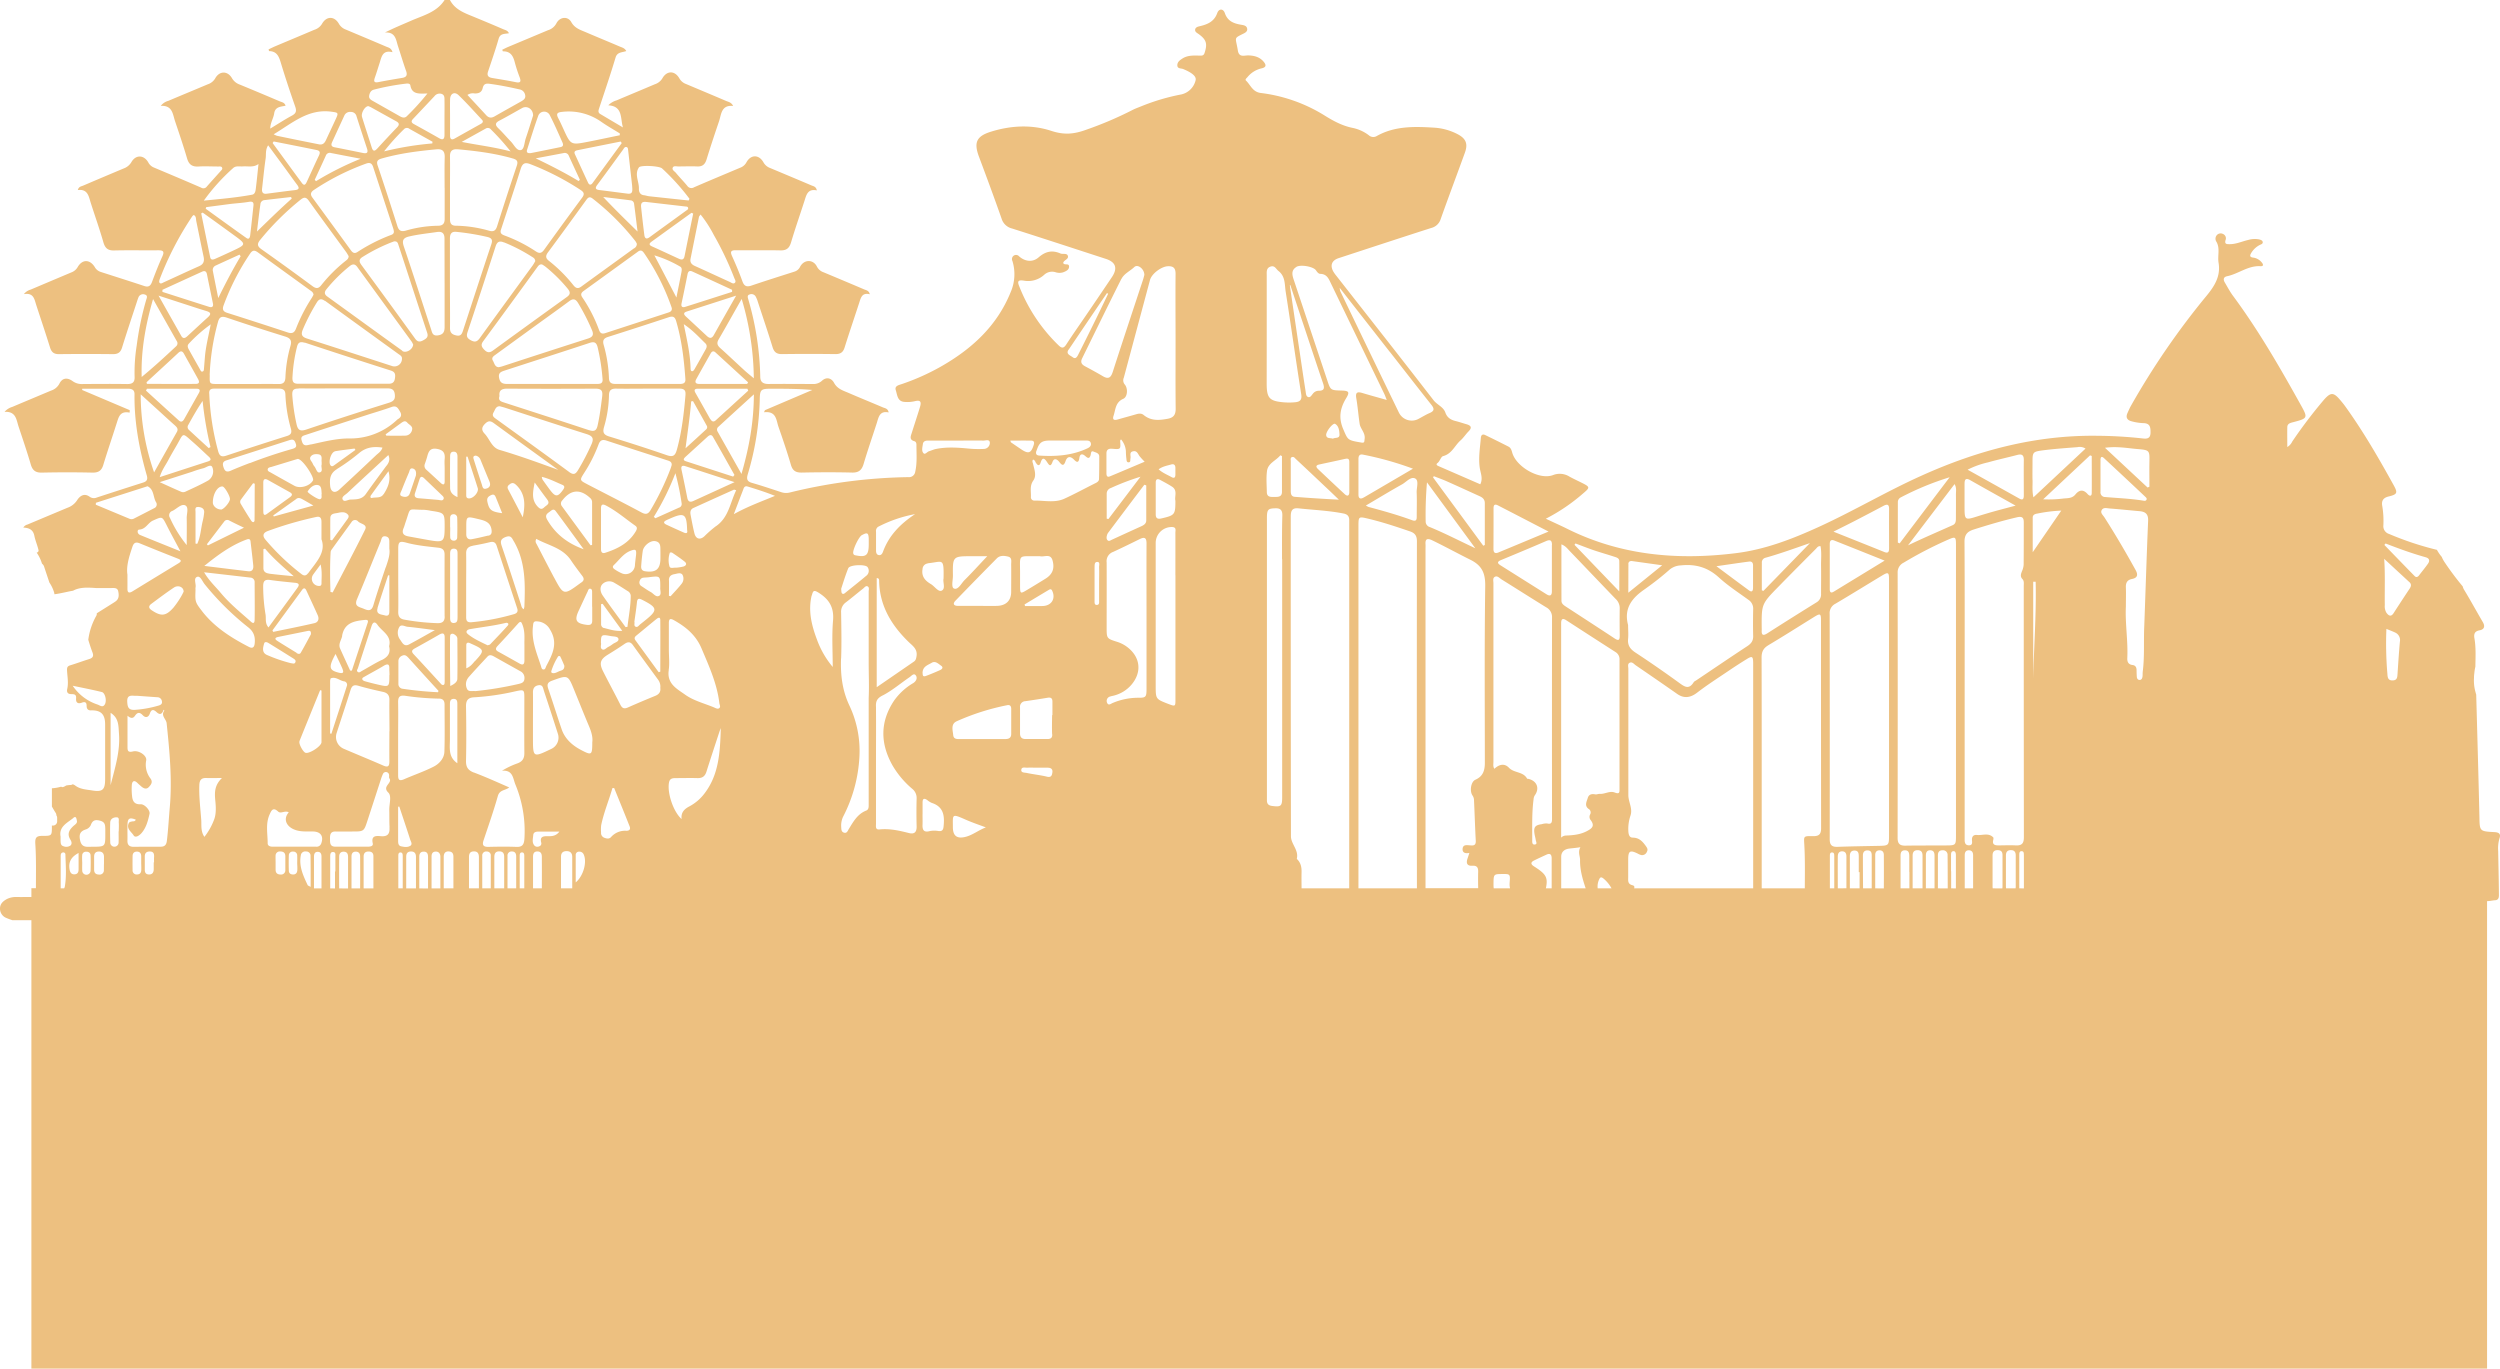 <svg xmlns="http://www.w3.org/2000/svg" viewBox="0 0 1194.65 654"><defs><style>.cls-1{fill:#edc080;}</style></defs><title>設施介紹-資產 5</title><g id="圖層_2" data-name="圖層 2"><g id="圖層_1-2" data-name="圖層 1"><path class="cls-1" d="M1191.93,397.63c-7.09-.37-7-.42-7.12-7.56-.45-19.4-1-38.79-1.53-58.18a11.22,11.22,0,0,1-.33-1.13,20.37,20.37,0,0,1-.73-6.75,17.13,17.13,0,0,1,.17-2.39,20.18,20.18,0,0,1,.45-2.84,1.6,1.6,0,0,1,.05-.21c0-.22,0-.43,0-.67.09-4.33.28-8.67-.48-13-.32-1.86.11-3.27,2.4-3.68s2.84-1.85,1.63-3.94c-3-5.12-5.83-10.32-8.9-15.39a4.78,4.78,0,0,1-.69-1.65,139.33,139.33,0,0,1-8.63-11.52,14.32,14.32,0,0,1-1.42-2.63,18.29,18.29,0,0,1-2.29-3.34,146.11,146.11,0,0,1-22.88-7.6,3.87,3.87,0,0,1-2.71-4.13,42.79,42.79,0,0,0-.53-9.18c-.45-2.46.37-3.93,3-4.58,4.21-1,4.47-1.75,2.46-5.38-7.18-13-14.58-25.83-23.28-37.88-.68-.94-1.43-1.84-2.18-2.73-3.31-3.93-4.6-3.95-8-.08a229.89,229.89,0,0,0-15,19.78,6.12,6.12,0,0,1-2.38,2.65c0-3.34-.07-6.45,0-9.55.06-1.78,1.63-2,3-2.38,6.69-1.75,6.89-2,3.63-7.85-10-18-20.23-35.78-32.48-52.35-1.51-2-2.71-4.31-4-6.48-.82-1.34-.74-2.6,1-3,5.49-1.12,10.08-5.16,16-4.81,1.68.09,1.38-.93.62-1.81a6.29,6.29,0,0,0-4.07-2.29c-1.62-.19-1.71-.9-1-2.11a10.17,10.17,0,0,1,4.09-3.9c.64-.32,1.59-.55,1.47-1.43s-1.2-1.14-2-1.31a11.3,11.3,0,0,0-5,.33c-3,.69-5.82,2.07-9,2-1.35,0-2.29-.1-1.78-1.92a2.24,2.24,0,0,0-1.2-2.95,2.43,2.43,0,0,0-2.93.52,2.62,2.62,0,0,0-.19,3.25c1.81,3.18.43,6.67,1,10,1.08,6.5-2,11.23-5.94,16a364.93,364.93,0,0,0-35.94,52.34c-.62,1.1-1.12,2.28-1.64,3.43-1,2.19-.11,3.49,2.07,4a24,24,0,0,0,5.33.84c3.43,0,3.64,2,3.6,4.61-.06,3.22-2.28,2.88-4.26,2.66a209.79,209.79,0,0,0-21.27-1.22c-29.46-.37-57.1,7-83.76,19-16.68,7.48-32.4,16.84-49,24.44-12.78,5.85-25.81,10.92-39.89,12.66-27.85,3.45-54.87,1.11-80.4-11.57-3.09-1.53-6.24-2.95-10.39-4.89a88,88,0,0,0,17.8-12.07c3.34-2.81,3.4-3.08-.41-5-2-1-4-1.92-6-3a8.72,8.72,0,0,0-8-.76c-6.58,2.41-17.56-4-19.44-10.76-.33-1.18-.67-2.3-1.78-2.87q-5.53-2.82-11.12-5.52c-1.3-.62-2,0-2.09,1.36-.39,4.75-1.21,9.53-.53,14.25.39,2.62,1.65,5.09.26,7.91q-10-4.35-20.06-8.73c-.59-.26-1.26-.76-.43-1.38,1.25-.93,1.64-3.07,2.75-3.36,4.19-1.1,5.52-5.06,8.31-7.51,1.43-1.25,2.46-2.92,3.8-4.27,1.86-1.87,1.18-2.84-1-3.46-1.74-.49-3.44-1.09-5.19-1.52-2.32-.56-4.06-1.68-4.87-4.05-1-2.77-3.91-3.66-5.62-5.86-15.36-19.88-30.91-39.61-46.4-59.39a16.5,16.5,0,0,1-1.48-2.06c-1.71-3-.79-5.4,2.51-6.48,14.72-4.82,29.44-9.67,44.2-14.4a6.28,6.28,0,0,0,4.55-4.25C692.21,94.05,696.19,83.56,700,73c1.57-4.28.54-6.79-3.5-8.9A28,28,0,0,0,685.24,61c-9.35-.57-18.75-.84-27.34,4a3.17,3.17,0,0,1-3.8-.37,19.24,19.24,0,0,0-7.47-3.46c-5.21-1-9.64-3.45-14.08-6.24A75,75,0,0,0,602.4,44.42c-3.89-.53-4.79-3.81-7-5.92-.54-.52.25-1.13.66-1.58a12.21,12.21,0,0,1,6.6-4.21c2.9-.57,2.29-2,.95-3.49-1.91-2.08-4.44-2.7-7.22-2.74-1.89,0-4.33,1.07-4.87-2.34-1-6.27-2.1-5.67,2.1-7.79,1.09-.54,2.61-1.11,2.35-2.65s-1.81-1.68-3-1.89c-3.49-.6-6.36-1.72-7.67-5.55-.75-2.18-2.82-2.27-3.63,0-1.47,4.1-4.67,5.41-8.4,6.28-.92.21-2,.51-2.16,1.6s.89,1.58,1.66,2.13c3.73,2.68,4.3,4.65,2.83,9.08-.47,1.44-1.52,1.24-2.55,1.22-2.77-.05-5.54-.18-8,1.39-1.2.76-2.4,1.62-2.45,3.12-.07,1.88,1.78,1.49,2.83,1.93,2.71,1.13,6.47,3,5.91,5.32a9.06,9.06,0,0,1-6.83,6.79,101.22,101.22,0,0,0-18.9,5.57c-1.57.65-3.19,1.2-4.69,2a172.7,172.7,0,0,1-21.77,9.27c-6,2.21-10.67,2.58-16.77.58-9.39-3.09-19.3-2.59-28.85.39-7,2.18-8.24,5.22-5.7,12,3.68,9.82,7.32,19.65,10.79,29.54a6.88,6.88,0,0,0,5,4.72c15,4.77,29.89,9.66,44.83,14.52,4.78,1.56,5.74,4.5,2.84,8.79-4.5,6.68-9,13.34-13.56,20-2.74,4-5.54,8-8.2,12.11-1.16,1.77-2.05,2-3.66.43a79.53,79.53,0,0,1-18.87-28.37c-1-2.41-.31-2.94,2.21-2.57a11.37,11.37,0,0,0,9.77-2.79,5.55,5.55,0,0,1,5.34-1.25,6,6,0,0,0,3.75.06c1.31-.52,2.78-1.12,2.8-2.71,0-1.77-2-.57-2.72-1.54,0-.16-.1-.4,0-.56.6-1.16,2.74-1.59,2.09-3.17-.52-1.27-2.36-.54-3.47-1-4-1.76-7.19-1-10.48,1.86-2.82,2.47-6.5,2-9.29-.49a1.94,1.94,0,0,0-2.6-.33,2,2,0,0,0-.61,2.53A21.39,21.39,0,0,1,483,139.5c-6.56,16.32-18.77,27.42-33.75,35.88A109,109,0,0,1,431,183.51c-1.46.5-3.65.87-2.93,3s.7,5.37,4.23,5.55a15.48,15.48,0,0,0,4.74-.32c2.67-.68,3.39.07,2.6,2.7-1.26,4.15-2.64,8.27-3.94,12.41-.49,1.58-1.33,3.29,1.28,4,.76.21,1,1.1.95,1.88,0,4.22.38,8.45-.57,12.65A3,3,0,0,1,434,228a252.14,252.14,0,0,0-56.63,7.36,7.15,7.15,0,0,1-4.07-.18c-4.64-1.51-9.27-3.09-14-4.44-2.36-.68-2.6-1.9-2-4a135.32,135.32,0,0,0,5.76-35.91c.06-4.66.64-5.06,5.2-5.07,6.58,0,13.16,0,19.93.58L365.55,196c-.16.32-.31.65-.47,1,6-.68,5.81,3.79,6.94,7,2.09,6,4.14,12,5.92,18.11.84,2.89,2.38,3.77,5.28,3.71,8-.16,15.94-.2,23.9,0,3.29.09,4.71-1.21,5.59-4.2,1.92-6.49,4.15-12.89,6.23-19.34.91-2.83,1.3-6.12,5.71-5.19-.36-1.92-1.72-2-2.69-2.39-5.47-2.34-11-4.57-16.44-6.93-2.64-1.14-5.4-1.88-7-4.89-1.13-2.08-3.54-3.06-5.88-.8a6,6,0,0,1-4.43,1.41c-7,0-14-.09-21,0-2.54,0-3.88-.93-3.91-3.41a141.67,141.67,0,0,0-5.77-37.19c-.22-.76-.54-1.8.61-2.15a2.33,2.33,0,0,1,2.86.79,12.06,12.06,0,0,1,1.11,2.61c2.38,7.24,4.82,14.46,7.07,21.75.74,2.42,2,3.36,4.55,3.32q12.75-.18,25.5,0c2.41,0,3.65-.85,4.37-3.15,2.24-7.17,4.68-14.28,7-21.43.78-2.4,1.34-4.94,5.05-4-.45-1.85-1.77-1.94-2.73-2.35-6.44-2.75-12.9-5.45-19.36-8.16a5.56,5.56,0,0,1-3.2-2.76c-1.79-3.52-6.09-3.46-8,.07a4.39,4.39,0,0,1-2.69,2.36c-6.87,2.2-13.76,4.36-20.59,6.68-2.31.78-3.47.28-4.32-2.06-1.47-4.07-3.15-8.09-4.93-12-.94-2.1-.6-2.85,1.78-2.83,7.12.08,14.24-.08,21.35.07,2.82.06,4.16-1,5-3.66,2-6.69,4.29-13.29,6.44-19.93.93-2.87,1.5-6,5.94-5.07-.37-1.89-1.68-2-2.64-2.41-6.54-2.79-13.1-5.53-19.66-8.28a6,6,0,0,1-3.24-2.77c-2.17-3.79-6.05-3.74-8.12.07a5.53,5.53,0,0,1-3,2.56c-7.33,3.1-14.68,6.15-22,9.33a2.37,2.37,0,0,1-3.28-.71c-1.75-2.12-3.69-4.09-5.45-6.21-.63-.75-2-1.39-1.43-2.55.45-.9,1.74-.46,2.66-.48,3,0,6-.14,8.92,0,2.59.13,3.82-1,4.55-3.39,1.87-6.07,3.87-12.1,5.92-18.11,1.16-3.39,1-7.95,6.77-7.42-.89-1.77-2.26-1.91-3.36-2.38-6.35-2.72-12.71-5.37-19.07-8.06a6.07,6.07,0,0,1-3.27-2.73c-2.19-3.81-6-3.79-8.13,0a6.58,6.58,0,0,1-3.63,2.83c-6.06,2.58-12.14,5.09-18.2,7.67a9,9,0,0,0-4,2.38c7.07.4,5.69,6.25,7,10.57L286.8,54.46c-1-.63-.91-1.47-.57-2.48,2.69-8.15,5.46-16.26,7.92-24.47.82-2.73,3.1-2.37,5.11-3.11-.73-1.46-2.05-1.7-3.14-2.17-5.36-2.3-10.77-4.51-16.13-6.81-2.64-1.14-5.32-1.87-7-4.86s-5.55-2.5-7.13.63a6.68,6.68,0,0,1-4,3.25l-19.08,8c-.95.4-1.86.89-2.78,1.33.18.43.26.77.33.77,3.74-.08,4.95,2.35,5.72,5.45A71.17,71.17,0,0,0,248.35,37c.69,1.9.45,2.75-1.87,2.27-3.74-.77-7.51-1.37-11.27-2-1.79-.31-2.64-1.09-2-3.05,1.75-5.22,3.55-10.42,5.08-15.71.77-2.68,3-2.22,4.9-2.63-.62-1.42-1.9-1.53-2.9-2-4.29-1.86-8.6-3.66-12.91-5.44C222.68,6.45,217.64,5,215,0h-2.55c-3.74,5.86-10.2,7.35-16,9.9-4.06,1.78-8.16,3.44-12.51,5.64,5.16-.33,5.26,3.54,6.27,6.59,1.29,3.92,2.46,7.89,3.84,11.77.72,2,.19,3-1.88,3.33-3.77.63-7.53,1.25-11.27,2-2.15.43-2.4-.33-1.77-2.13.81-2.29,1.5-4.63,2.26-6.94.95-2.91,1.32-6.42,6.17-5.21-.58-2.07-2-2.21-3-2.66-6.44-2.76-12.9-5.46-19.36-8.18a6.23,6.23,0,0,1-3.25-2.75c-2.2-3.79-6-3.73-8.12.1a6.53,6.53,0,0,1-3.66,2.79c-6.15,2.62-12.33,5.19-18.49,7.79-1.14.48-2.26,1.05-3.35,1.56.16.47.22.82.29.82,3.71.08,4.69,2.62,5.6,5.65,2.11,7,4.42,13.92,6.83,20.81.73,2.07.54,3.25-1.51,4.35-3.44,1.86-6.73,4-10.39,6.22,0-2.74,1.53-4.88,1.87-7.26.47-3.22,3.12-3.17,5.44-3.66-.46-1.6-1.79-1.68-2.77-2.1-6.35-2.71-12.71-5.37-19.08-8a7,7,0,0,1-3.77-3.08c-2.09-3.6-6-3.53-8,.1a6.44,6.44,0,0,1-3.59,2.85C93,42.94,86.7,45.54,80.44,48.19a6.81,6.81,0,0,0-3.62,2.4c5.6-.3,5.7,3.9,6.81,7.26,2,5.94,4,11.83,5.76,17.83.87,3,2.48,4.08,5.51,3.89s6.37,0,9.56,0c.6,0,1.39-.15,1.68.57s-.32,1.17-.72,1.63c-2.18,2.45-4.4,4.88-6.57,7.35a2,2,0,0,1-2.76.53c-7.5-3.26-15-6.42-22.56-9.6a5.29,5.29,0,0,1-2.69-2.47c-2.07-3.6-5.92-3.74-8-.19a7,7,0,0,1-3.74,3.11q-9.69,4.06-19.35,8.19c-.91.39-2.12.44-2.57,2.12,4.87-.59,5.22,3.13,6.24,6.29,2,6.25,4.2,12.44,6,18.73.83,2.81,2.18,3.93,5.17,3.85,7-.18,14,0,21-.08,2.35,0,3.09.51,2,2.92-1.83,4-3.44,8.2-5,12.34-.7,1.81-1.68,2.47-3.65,1.81-6.95-2.31-13.94-4.51-20.9-6.76a4.93,4.93,0,0,1-2.79-2.35c-2.39-3.76-6-3.69-8.18.15A5.81,5.81,0,0,1,34,130.21q-9.67,4.08-19.35,8.18a6.19,6.19,0,0,0-3.23,2.16c4.72-.78,5,2.48,5.91,5.23,2.19,6.75,4.47,13.46,6.57,20.24.7,2.26,1.85,3.24,4.31,3.21q12.9-.15,25.81,0c2.43,0,3.61-.89,4.32-3.18,2.21-7.18,4.62-14.3,6.95-21.44.26-.81.52-1.62.83-2.4a2.37,2.37,0,0,1,3.13-1.45c1.55.47.84,1.75.57,2.67a146.41,146.41,0,0,0-4.5,21.72,81.3,81.3,0,0,0-1,14.86c.14,2.64-1,3.54-3.57,3.51-7.23-.11-14.45-.06-21.68,0a7.31,7.31,0,0,1-4.43-1.44c-2.57-1.81-4.89-1.5-6.27,1.29a6.82,6.82,0,0,1-4,3.29c-6.16,2.6-12.33,5.17-18.49,7.78a7.77,7.77,0,0,0-3.71,2.38c5.49-.33,5.63,3.73,6.7,7,2,6,4.05,12,5.84,18.13.87,3,2.45,4,5.5,3.89q11.94-.27,23.9,0c2.92.06,4.42-.89,5.27-3.74,2-6.59,4.23-13.09,6.31-19.65,1-3,1.51-6.23,6.26-5.27L62,196l-22.72-9.63,0-.61H50.76c3.5,0,7,0,10.52,0,1.89,0,3.07.65,3,2.73-.16,13.24,2.26,26.09,5.88,38.75.51,1.81.06,2.78-1.74,3.35q-11.07,3.52-22.12,7.14a3.47,3.47,0,0,1-3.34-.27c-2.77-2.09-4.89-.35-6.15,1.63a9,9,0,0,1-4.6,3.56q-9.55,4-19.07,8a3.21,3.21,0,0,0-2,1.46c2.74.12,4.7,1,5.27,3.89.45,2.27,1.41,4.43,1.95,6.69a1,1,0,0,1-.84,1.37,18.68,18.68,0,0,1,2.55,5.3,2.9,2.9,0,0,1,1.05,1.53c.82,2.5,1.66,5,2.49,7.49l0,0a17,17,0,0,1,2.35,5.07c0,.17,0,.35.07.52,3-.38,5.89-1.18,8.87-1.69,3.23-1.76,7-1.56,10.93-1.28,2.44,0,4.88,0,7.31,0,1.35,0,3-.26,3.36,1.58.33,1.65.48,3.41-1.1,4.67-.42.33-.87.61-1.31.89l-7.85,4.93a1.91,1.91,0,0,1-.24,1.22,31.15,31.15,0,0,0-3.81,11.46c.61,2,1.25,4.05,2,6s0,2.72-1.77,3.26c-2.93.91-5.81,2-8.76,2.89-1.5.46-1.71,1.07-1.61,2.71.16,2.85.74,5.75.08,8.61-.38,1.68.36,2.46,1.93,2.47s2.47.2,2.3,2.09.8,2.74,2.76,2c1.44-.57,2.29-.2,2.27,1.47,0,1.38.56,2.25,2.06,2.21,4.76-.15,6.78,1.83,6.79,6.71,0,8.67,0,17.35,0,26,0,5.22-1.14,6.39-6.25,5.55-2.72-.45-5.66-.52-8.07-2.36a3.68,3.68,0,0,0-1.19-.59,1.85,1.85,0,0,1-1,.34,16.16,16.16,0,0,0-2.12.25c-1.32.87-2,.93-2.35.55a20,20,0,0,1-4.46.78v8.73c.57,1,1.15,2,1.79,3a1.8,1.8,0,0,1,.33,1.17,2,2,0,0,1,.39,1.15v1.77a2,2,0,0,1-2,2,1.81,1.81,0,0,1-.52-.06v.54c0,4.35,0,4.46-4.46,4.44-2.86,0-3.66.71-3.45,3.9.46,7,.28,14.06.28,21.1H15v4.21c-.15,0-.29,0-.44,0-2.23,0-4.46.05-6.69,0a9.84,9.84,0,0,0-4.63,1C1.36,430.7-.08,432,0,434.37a4.78,4.78,0,0,0,3.2,4.35c.86.39,1.78.68,2.67,1H15V654H1188.47V430.62c1.26,0,2.64-.36,3.85-.43,2.06-.12,1.81-2.09,1.8-3.49-.06-6.67-.22-13.34-.34-20a17,17,0,0,1,.6-6C1195.19,398.46,1194.13,397.74,1191.93,397.63Zm-227,26.88c0-.22,0-.44,0-.65,0-5.08,0-10.16,0-15.24,0-.81,0-1.94,1.16-1.88s1,1.18,1.05,2c0,2.54,0,5.08,0,7.62s0,4.87,0,7.3c0,.27,0,.57,0,.86Zm-6.3,0a6,6,0,0,1-.08-1.07v-7.3c0-2.43,0-4.87,0-7.3,0-1.63.63-2.63,2.44-2.59,1.64,0,2.24,1,2.25,2.45,0,5,0,9.95,0,14.92a4.09,4.09,0,0,1-.08.89Zm-6.37,0a4,4,0,0,1-.09-.87q0-7.44,0-14.86c0-1.66.72-2.57,2.48-2.53s2.26.94,2.27,2.42c0,2.43,0,4.85,0,7.27h0v7.59a5,5,0,0,1-.09,1Zm-13.39,0c0-.12,0-.23,0-.35q0-7.79,0-15.57c0-1.31.51-2.3,2-2.27s2,1.05,2,2.36c0,2.64,0,5.29,0,7.94h0c0,2.43,0,4.87,0,7.3,0,.2,0,.39,0,.59Zm-6.49,0c0-2.73,0-5.46,0-8.2h-.06c0-2.52,0-5.05,0-7.57,0-.82,0-1.89,1.06-2s1.25,1,1.26,1.78c0,5.33,0,10.66,0,16Zm-6.33,0v0c0-2.63,0-5.26,0-7.89s0-5.26,0-7.89c0-1.48.58-2.43,2.24-2.41a2.17,2.17,0,0,1,2.38,2.37c.06,5.26.06,10.53.07,15.79v.06Zm-5.75,0a1.77,1.77,0,0,1,0-.23q0-7.72,0-15.47c0-1.42.45-2.53,2.14-2.49s2,1.28,2,2.64c0,2.53,0,5.06,0,7.58h0c0,2.53,0,5,0,7.58,0,.13,0,.26,0,.39Zm-6.33,0c0-.12,0-.25,0-.38,0-5.07,0-10.14,0-15.21,0-1.6.55-2.65,2.38-2.65s2.36,1.07,2.35,2.66c0,2.54,0,5.08,0,7.61s0,5.08,0,7.61c0,.13,0,.24,0,.36Zm-5.77,0c0-.12,0-.24,0-.37q0-7.58,0-15.16c0-1.36.25-2.61,2-2.65,1.93-.05,2.16,1.32,2.17,2.79,0,2.53,0,5.05,0,7.58h.05q0,3.63,0,7.26c0,.19,0,.37,0,.55Zm-12.11,0s0,0,0-.07c0-2.63,0-5.26,0-7.9s0-5.26,0-7.9c0-1.32.53-2.26,2-2.3s2.11.86,2.12,2.19q.06,8,0,16Zm-5.81,0q-.07-7.87-.07-15.75c0-1.46.66-2.45,2.28-2.39s1.92,1.08,1.93,2.37c0,2.63,0,5.26,0,7.89s0,5.25,0,7.88Zm-6.31,0c0-.08,0-.14,0-.22,0-5.06,0-10.11,0-15.17,0-1.57.55-2.74,2.35-2.67s1.89,1.43,1.91,2.74c0,2.53,0,5.05,0,7.58h.39v7.58a.92.92,0,0,1,0,.16Zm-5.76,0c0-5.07-.05-10.14,0-15.21,0-1.42.51-2.54,2.19-2.48,1.51.06,1.92,1.14,1.93,2.42,0,2.64,0,5.29,0,7.93h0c0,2.43,0,4.86,0,7.3v0Zm-3.79,0q0-7.71,0-15.41c0-.73,0-1.7.94-1.75,1.21-.07,1.15,1.06,1.16,1.86,0,2.64,0,5.29,0,7.93h0c0,2.43,0,4.87,0,7.3v.07Zm96.93-160.59c0-6.11,0-11.32,0-16.54,0-1.47,1.17-1.81,2.4-2A71.48,71.48,0,0,1,985,244C980.49,250.6,976.19,256.84,971.33,263.92Zm.24,61.73V278h1.17C973.13,293.91,971.84,309.78,971.57,325.65Zm52.33-4.47c-.09.73,0,1.48-.12,2.22s-.45,1.5-1.33,1.52-1.3-.65-1.37-1.46c-.08-1.06-.11-2.12-.12-3.18,0-1.31-.48-2.32-1.91-2.49-2-.24-2.61-1.49-2.52-3.32.39-8.26-1.08-16.48-.68-24.74,0-3,.11-5.93,0-8.89-.11-2.24.54-3.68,2.87-4.15,2.84-.56,3-2.12,1.72-4.39-4.71-8.53-9.64-16.93-14.89-25.14-.66-1-2-2.08-1.25-3.39.8-1.47,2.5-.87,3.8-.78,4.75.35,9.49.87,14.25,1.28,2.88.25,4.27,1.41,4.13,4.63-.72,16.79-1.22,33.6-1.85,50.4C1024.32,306.59,1024.86,313.91,1023.9,321.18Zm116.46-20.65c1.61.67,2.89,1.14,4.12,1.72a3.92,3.92,0,0,1,2.31,4.38c-.46,5.14-.79,10.29-1.13,15.44-.1,1.57-.18,3-2.28,3.08-2.28.07-2.46-1.4-2.56-3.13A171.7,171.7,0,0,1,1140.36,300.53Zm-.41-40.82c6.3,2.45,12.64,4.76,19.15,6.58,1.87.52,2.07,1.72,1.09,3.12-1.33,1.89-2.83,3.67-4.23,5.52-.62.82-1.36,1.14-2.12.36-4.85-4.94-9.66-9.92-14.48-14.89Zm11.4,18.47c1.05,1,.84,2,.1,3.11q-3.87,5.81-7.64,11.67c-1.27,2-2.42,1.25-3.44-.13a6,6,0,0,1-.79-3.66c-.11-7.48.23-15-.3-22.13C1143.28,270.73,1147.32,274.45,1151.35,278.18Zm-129.63-63.57c5.55.46,5.48.78,5.38,6.28-.07,3.9,0,7.8,0,11.7l-.87.39-20.37-19C1011.72,213.17,1016.74,214.2,1021.72,214.61Zm-18,5.39c0-1.25.28-2.4,1.75-1q9.91,9.19,19.74,18.47c.38.35.79.8.47,1.37s-.87.51-1.4.42c-6.08-1-12.23-1.22-18.35-1.75a2.21,2.21,0,0,1-2.2-2.55c0-2.54,0-5.07,0-7.61h0C1003.75,224.87,1003.73,222.44,1003.76,220Zm-4.18-2.11c0,5.89.06,11.77,0,17.65,0,1.88-1.17,1.49-2,.53-2.09-2.34-4-2-5.83.24-1.47,1.79-3.44,1.74-5.48,1.89a56.48,56.48,0,0,1-9.9.4l22.4-21Zm-28.3,11.56c-.07-2.76,0-5.51,0-8.26,0-5.14,0-5.32,5-6,5.46-.7,11-1.08,16.46-1.51a5.14,5.14,0,0,1,3.87.68l-24.9,23.3C971,234.64,971.34,232,971.28,229.45Zm-21.18-8.53c4.58-1.29,9.25-2.3,13.85-3.51,2.2-.59,3.19,0,3.17,2.36-.07,5.6,0,11.21,0,16.81,0,1.46-.19,2.76-2.14,1.67-8-4.47-16.07-9-24.72-13.8A41.66,41.66,0,0,1,950.1,220.92Zm-8.55,8.56c6.9,3.92,13.84,7.77,21.65,12.14-4.11,1.1-7.36,1.94-10.6,2.84q-3.52,1-7,2.08c-6.8,2.19-6.8,2.2-6.8-4.78,0-3.49,0-7,0-10.47C938.77,229.19,939.27,228.19,941.55,229.48Zm1.56,23.57c6.88-2.17,13.78-4.24,20.82-5.87,2.31-.53,3.18.11,3.17,2.4,0,6.78,0,13.56-.06,20.33a8.92,8.92,0,0,1-.78,3c-.51,1.32-1,2.53.19,3.8.89.92.64,2.19.64,3.34q0,60,.06,120.08c0,2.92-1,4-3.9,3.85s-5.52,0-8.29,0c-1.74,0-3-.42-2.45-2.59.1-.39.18-1,0-1.23-2.26-2.35-5.16-.87-7.76-1.16-1.72-.19-2.54.8-2.4,2.53.1,1.2.27,2.47-1.56,2.41-1.55-.05-1.9-1.12-1.94-2.39,0-1.06,0-2.12,0-3.18V329.1c0-23.29.07-46.59-.07-69.89C938.69,255.75,939.83,254.08,943.11,253.05Zm-8.44-16.84c.06,3.81,0,7.62,0,11.43,0,1.3-.06,2.65-1.46,3.28-7.11,3.19-14.29,6.25-21.44,9.69L934,231.34C935.07,233.13,934.64,234.73,934.67,236.21ZM906.91,240a2.48,2.48,0,0,1,1.41-2.32,137.16,137.16,0,0,1,23.35-9.63q-12,15.81-23.9,31.61l-.87-.38C906.9,252.86,906.89,246.44,906.91,240Zm-.1,33.68a5.09,5.09,0,0,1,2.9-4.82,187.21,187.21,0,0,1,21.48-11.1c3.2-1.39,3.49-1.2,3.49,2.48q0,35.1,0,70.2v68.93c0,4.49-.12,4.6-4.67,4.63-6.48.05-13,0-19.44.1-2.7.06-3.78-.9-3.78-3.68Q906.89,337.06,906.81,273.69ZM886,249.09c4.71-2.44,9.41-4.89,14.09-7.39,1.95-1,2.65-.54,2.63,1.63-.06,6.24,0,12.48,0,18.73,0,1.62-.42,2.47-2.26,1.73-7.76-3.13-15.53-6.22-24.32-9.73C880,252.11,883,250.63,886,249.09Zm-9.47,9.21c7.76,3.08,15.52,6.18,24.06,9.59-8.6,5.26-16.45,10.05-24.31,14.84-1.48.91-1.91.13-1.91-1.22,0-7.19,0-14.38,0-21.58C874.37,258.39,875,257.7,876.54,258.3Zm-2.22,35a5,5,0,0,1,2.82-4.83c7.4-4.38,14.71-8.9,22.07-13.34,3.17-1.91,3.49-1.74,3.49,2q0,31,0,61.93v60.35c0,4.47-.26,4.71-4.58,4.79-6.69.14-13.37.23-20,.47-2.72.1-3.77-.85-3.76-3.65Q874.41,347.16,874.32,293.32Zm-32.4-24.43a2.28,2.28,0,0,1,1.78-2.35c7.14-2,14.09-4.55,21.21-7l-22.24,22.85-.76-.28C841.91,277.73,841.89,273.31,841.92,268.89Zm-.06,31.32c-.09-11.53-.11-11.56,8-19.84,5.92-6.07,11.9-12.06,17.88-18.07.56-.57,1-1.42,2.22-1.28.6,3.09.21,6.24.26,9.36.07,4.44,0,8.88,0,13.32a4.38,4.38,0,0,1-2.23,4.2q-11.75,7.28-23.4,14.73c-2,1.28-2.88,1-2.72-1.46C841.88,300.85,841.86,300.53,841.86,300.21Zm3.15,8.14c7.39-4.39,14.62-9,21.94-13.54,2.87-1.77,3.23-1.59,3.23,1.62q0,49.71.06,99.41c0,3.05-1.23,3.8-4,3.75-4.67-.1-4.22,0-4,4.52.37,6.78.24,13.59.21,20.4H841.85q0-14.62,0-29.26,0-13,0-26c0-18.32,0-36.63-.06-54.95C841.79,311.51,842.58,309.79,845,308.35ZM763.47,424.51a7.82,7.82,0,0,1,.95-4.75c.59-1,1.49-.25,2.13.32a16.16,16.16,0,0,1,3.54,4.43Zm-49.68,0a12.36,12.36,0,0,1-.1-1.55c0-5.2,0-5.25,3.9-5.3,4.13-.05,4.12-.05,3.8,4.25a9,9,0,0,0,.2,2.6Zm-64.64,0v-.23q0-43.35,0-86.7,0-43,0-86.07c0-4.72.07-4.74,4.6-3.66,6.83,1.62,13.47,3.83,20.09,6.1,2.37.82,3.25,2.16,3.25,4.69q-.09,82.94,0,165.87Zm-381.06,0c0-.1,0-.18,0-.28,0-5,0-9.92,0-14.88,0-1.86,1-2.66,2.77-2.63s2.6,1.07,2.59,2.83c0,2.43,0,4.86,0,7.28s0,4.86,0,7.28c0,.14,0,.27,0,.4Zm-13.37,0v-.2c0-2.54,0-5.08,0-7.62s0-4.87,0-7.31c0-1.42.44-2.55,2.15-2.5,1.48,0,2,1,2.05,2.33q.06,7.62,0,15.24s0,0,0,.06Zm-6.37,0q0-7.77,0-15.55c0-.73.08-1.62,1.08-1.63s1.1.89,1.11,1.62c0,2.63,0,5.26,0,7.89s0,5.11,0,7.67Zm-5.83,0q0-7.72,0-15.44a1.93,1.93,0,0,1,2.15-2.18c1.51,0,2,1.05,2,2.35,0,2.53,0,5.07,0,7.61s0,5.07,0,7.6v.06Zm-6.3,0c0-.13,0-.25,0-.38,0-2.53,0-5.06,0-7.58,0-2.32,0-4.64,0-6.95,0-1.54.42-2.72,2.26-2.76s2.45.94,2.45,2.56c0,5,0,9.9,0,14.85,0,.09,0,.17,0,.26Zm-5.77,0c0-5.17,0-10.34,0-15.5a1.89,1.89,0,0,1,2.2-2.11,1.85,1.85,0,0,1,1.87,2.1c0,2.54,0,5.07,0,7.61h0c0,2.63,0,5.26,0,7.9Zm-6.34,0c0-.12,0-.24,0-.37,0-4.84,0-9.68,0-14.53,0-1.54.41-2.71,2.26-2.76,2-.06,2.49,1.17,2.48,2.86,0,2.42,0,4.84,0,7.27s0,4.84,0,7.26a2.28,2.28,0,0,1,0,.27ZM215,135.21c0-7.09,0-14.18,0-21.27,0-2.25.83-3.44,3.22-3.13A116.79,116.79,0,0,1,233,113.26c2,.54,2.48,1.4,1.81,3.41-4.58,13.75-9.05,27.53-13.55,41.3-.49,1.48-1,2.76-3.07,2.35s-3.17-1.23-3.15-3.53C215.1,149.6,215,142.4,215,135.21ZM277.4,90.75c1.69,1.11,2.05,2,.75,3.75Q269,106.86,260,119.37c-1.18,1.65-2.24,1.9-3.93.76a71.93,71.93,0,0,0-15-7.6c-1.18-.45-2.17-1-1.75-2.54.16-.5.32-1,.49-1.51,3-9.24,6.11-18.46,9-27.75.83-2.64,2-3.31,4.61-2.29A127.64,127.64,0,0,1,277.4,90.75ZM256,75.67c4.43-.84,8.85-1.66,13.28-2.51a2.06,2.06,0,0,1,2.54,1.31c1.74,3.82,3.52,7.63,5.28,11.44l-.6.61C269.9,82.54,263.07,79.07,256,75.67Zm51.63,45.06a108.26,108.26,0,0,1,13.24,26c.07.2.11.4.17.61.11,1.2-.65,1.68-1.63,2l-30.25,9.87c-1.51.5-2.36,0-2.9-1.51a70.33,70.33,0,0,0-7.94-15.51c-1-1.4-.65-2.27.6-3.17q12.9-9.32,25.77-18.65C305.8,119.49,306.72,119.46,307.6,120.73Zm2.48-24.07,17.32,2c.51.06,1.16,0,1.36.57.27.79-.45,1.09-.93,1.44-5.82,4.24-11.66,8.44-17.46,12.69-1.62,1.2-2.31.46-2.51-1.12q-.83-6.58-1.52-13.18C306,95.85,308.15,96.44,310.08,96.66ZM325.71,391.4c-4-3.52-7-12.69-6-17.57.39-1.81,1.63-2,3.08-2,3.5,0,7-.1,10.5,0,2.4.06,3.64-.92,4.34-3.22,2-6.36,4.1-12.67,6.17-19,.19-.57.43-1.12.65-1.68-.38,11-.69,22-7.85,31.3a22.08,22.08,0,0,1-7.19,6.12C326.93,386.65,325.34,388.3,325.71,391.4ZM300,338.09c-1.74.77-2.69.37-3.54-1.3-2.71-5.39-5.61-10.68-8.31-16.07-1.91-3.81-1.26-5.67,2.29-7.86,2.71-1.67,5.41-3.36,8-5.15,1.61-1.11,2.81-1.12,4,.56,4,5.59,8.1,11.13,12.15,16.69a5.41,5.41,0,0,1,.94,3.72c.27,1.84-.53,3.08-2.38,3.83Q306.5,335.21,300,338.09ZM299.33,397A8.91,8.91,0,0,0,292,400c-.89,1-2.09.77-3.24.32a2.39,2.39,0,0,1-1.53-2.52,17.54,17.54,0,0,1,.05-3.48c1.26-6.08,3.67-11.79,5.38-17.73l.84,0c2.47,6.13,5,12.25,7.41,18.39C301.43,396.37,300.66,397,299.33,397ZM277.7,358.41c-4.09-2.14-7.7-5.24-9.29-9.88-2.2-6.41-4.18-12.89-6.39-19.29-.74-2.13-.42-3.2,1.87-4,7.54-2.74,7.5-2.82,10.52,4.56,2.36,5.78,4.67,11.58,7.1,17.34,1.09,2.58,1.84,5.18,1.52,7.53C283,360.79,282.86,361.12,277.7,358.41Zm-2.59,63.26c0-4.55,0-8.82,0-13.08a1.54,1.54,0,0,1,1.6-1.62,2.22,2.22,0,0,1,2.25,1.42C280.58,412,278.78,418.62,275.11,421.67Zm-16.48-19a1.41,1.41,0,0,1-1,1.77,2,2,0,0,1-2.11-.24c-1.47-1.5-.83-3.39-.71-5.12.11-1.48,1.37-1.7,2.62-1.7l7,0h2.88c-1.59,2.12-3.51,2.25-5.5,2.21S257.83,399.65,258.63,402.64Zm-32.12-33.47c-2.83-1.08-3.88-2.6-3.82-5.63.19-8.67.15-17.35,0-26-.05-3,1.07-4.25,4-4.36a118,118,0,0,0,19.78-2.9c3.9-.83,4.09-.74,4.1,3.06,0,8.77-.08,17.55,0,26.33.05,2.77-.94,4.29-3.55,5.17a38.93,38.93,0,0,0-7.15,3.44c5.24-.45,5.2,3.53,6.39,6.51a58.18,58.18,0,0,1,4.34,26c-.2,2.83-1,4-3.94,3.87-4.45-.17-8.91-.11-13.37,0-2.45,0-2.93-1-2.21-3.14,2.33-7,4.8-14,6.81-21.12.87-3.08,3.39-2.58,5.46-4.14C237.8,373.86,232.23,371.33,226.51,369.17ZM283,289.94c0,2.11,0,4.21,0,6.31.06,1.88-.55,2.61-2.62,2.34-5.1-.66-6-2.14-3.84-6.77,1.43-3.05,2.82-6.12,4.27-9.15.28-.61.45-1.6,1.44-1.3.69.21.7,1,.7,1.63,0,2.32,0,4.63,0,6.94Zm-18.19-13.86c-2.78-5.23-5.49-10.5-8.21-15.76-.37-.71-1.05-1.38-.33-2.82,5.71,3.17,12.57,4.24,16.58,10.27,1.7,2.55,3.57,5,5.41,7.44,1,1.3.84,2.32-.53,3.18-.18.11-.35.24-.52.36C269.36,284.5,269.34,284.52,264.83,276.08Zm4.87,42.08c.05,1.94-1.17,2.14-2.11,2.46-1.25.43-2.4,1.43-3.86.93-.17-.06-.34-.59-.27-.82a30.15,30.15,0,0,1,3.15-6.88.68.68,0,0,1,1.26.12C268.59,315.48,269.22,317,269.7,318.16Zm-6.91-84.11c-1.19-1.61-2.36-3.22-3.51-4.86a5.65,5.65,0,0,1-.35-1.33c3.74.92,6.71,2.54,9.81,3.82,1.13.47,1.16,1.22.43,2.25C266.56,237.59,265.44,237.65,262.79,234.05Zm16.13,28.41c-7.89-2.87-13.56-7.4-17.44-14.15-1-1.79-.42-2.67,1-3.61,1-.68,2-2,3.16-.37C270,250.21,274.28,256.13,278.92,262.46Zm-17.41-23.75c1.61,2.1-.38,2.69-1.42,3.72-1.24,1.21-2.09.76-3.16-.37-3.2-3.4-2.16-7.42-1.41-11.51C257.51,233.28,259.46,236,261.51,238.71Zm20.71,21.86-13.66-18.63a2.07,2.07,0,0,1,.17-2.83c4-5.18,8.53-5.6,13.31-1.13a2.62,2.62,0,0,1,.92,1.94q0,10.25,0,20.49Zm-10.18-35c-11.53-8.5-23.16-16.85-34.77-25.24-1.15-.83-2.4-1.58-1.37-3.29.73-1.21,1-2.92,2.92-2.9.85.23,1.68.42,2.48.68,13,4.22,26,8.5,39.08,12.63,2.75.88,3.56,2,2.31,4.81a109.46,109.46,0,0,1-6.45,12.39C275.07,226.55,274.12,227.1,272,225.57Zm9.45-20c-13.48-4.48-27-8.82-40.52-13.2-1.47-.48-3-.91-2.27-3.09-.35-2.74,1.06-3.58,3.74-3.56q21,.12,42,0c3.07,0,3.7,1,3.31,4-.57,4.51-1.13,9-2.12,13.44C285.1,205.66,284.11,206.42,281.49,205.54ZM285,183.47c-7.22,0-14.43,0-21.65,0-7,0-14,0-21,0-2.27,0-3.43-.59-3.87-3s1.11-2.89,2.73-3.42c13.5-4.39,27-8.72,40.51-13.18,2.25-.74,3.25-.26,3.85,2a98,98,0,0,1,2.37,15.32C288.15,183.48,286.51,183.47,285,183.47Zm-4-21.7q-20.58,6.61-41.12,13.33c-.5.16-1,.24-1.62.38-1.83-.17-2-1.92-2.71-3.11-.85-1.4.23-2.14,1.18-2.83l19.8-14.38c5.15-3.73,10.34-7.4,15.43-11.2,1.91-1.42,3.07-1.17,4.3.86a101,101,0,0,1,6.65,13C283.84,160,283.18,161.07,281,161.77ZM270.78,142q-17.67,12.71-35.26,25.53c-1.59,1.16-2.75,1-4.11-.41s-1.73-2.4-.48-4.09q13-17.64,25.83-35.37c.5-.68,1-1.44,2.24-1.31a15.65,15.65,0,0,1,1.65,1.08,74.32,74.32,0,0,1,10.59,10.47C272.67,139.64,272.62,140.72,270.78,142Zm-25.2,116.74c5.64,9.79,5.42,20.45,5,31.17a6.6,6.6,0,0,1-.32,1.23c-1.08-.66-1.12-1.67-1.4-2.52-3-9.25-6-18.54-9.12-27.76-.77-2.28-.43-3.36,1.94-4.27C244.21,255.67,244.6,257.08,245.58,258.78Zm-1.78-27.5c1.26-.77,2-.32,3,.64,4.36,4.29,4.22,9.58,3,15.32q-3.47-6.69-7-13.38C242.21,232.63,242.76,231.93,243.8,231.28Zm6.8,76.8c0,3.1,0,5.31,0,7.53,0,1.59-.47,2.55-2.27,1.55-3.41-1.91-6.81-3.84-10.24-5.72-1.46-.8-1.32-1.63-.32-2.72q5-5.34,9.84-10.75c1.33-1.49,1.65-.39,2.07.67C251,302,250.51,305.5,250.6,308.08Zm-27.17-5.19c-1.14-.95-.15-2,1.08-2.19,5.72-1,11.5-1.62,17.15-3,.85-.21,1.72.37,1,1.24-2.71,3.08-5.58,6-8.42,9-.25.27-.75.3-1.23.47C229.69,306.75,226.26,305.26,223.43,302.89Zm3.56,13c-1.1,1.2-2,2.64-4.17,3.52,0-3.89,0-7.5,0-11.11,0-1.18.78-1.36,1.76-.92l.57.27C231.59,310.47,231.68,310.82,227,315.9Zm5.91-76.12c-.4-1.8.51-2.53,1.81-3.14,1.62-.75,2,.53,2.43,1.59.91,2.21,1.78,4.43,2.83,7.05C234.67,244.53,233.78,243.67,232.9,239.78Zm.49,16.17c-2.67.63-5.33,1.29-8,1.77-1.68.3-2.57-.63-2.58-2.34,0-1,0-2.1,0-3.15,0-5.57,0-5.51,5.61-4.17,3.07.73,6,1.38,6.49,5.28C235.07,254.76,234.77,255.62,233.39,256Zm-.77-22.51c-1.94.78-2.05-.84-2.42-2-1.26-3.79-2.48-7.6-3.68-11.4-.31-1-.82-2.13.85-2.27a3.19,3.19,0,0,1,2.3,2.12c1.4,3.41,2.79,6.81,4.21,10.2C234.53,231.67,234.21,232.8,232.62,233.44Zm-4.32-.17c.63,2-2.23,5.16-4.35,4.95-1.24-.12-1.16-1.09-1.16-1.9,0-6,0-12,0-18.06l.64,0C225.05,223.23,226.73,228.23,228.3,233.27Zm-2.4,27.55c2.71-.47,5.42-1,8.08-1.65,1.82-.47,2.82,0,3.39,1.78q4.86,14.91,9.78,29.81c.48,1.49,0,2.35-1.62,2.79a107.06,107.06,0,0,1-20.25,3.84c-2.17.17-2.54-.82-2.52-2.57,0-5.07,0-10.14,0-15.22s.08-9.93,0-14.9C222.67,262.33,223.65,261.21,225.9,260.82Zm-2.2,63.1c3-3.42,6.13-6.74,9.22-10.08,1-1.11,2.11-.66,3.18-.06q6.24,3.51,12.5,7a3.52,3.52,0,0,1,2,3.65c-.12,1.85-1.55,2.16-2.86,2.47a165.69,165.69,0,0,1-20.58,3.41c-1.51-.21-3.38.54-4.06-1.24A5,5,0,0,1,223.7,323.92ZM238.76,215c-3.82-1.12-4.74-5.19-7.16-7.74-1.63-1.72-1.5-3.12.25-4.82,1.49-1.46,2.58-1.36,4.09-.26q15.39,11.22,30.83,22.36C257.46,221.15,248.22,217.78,238.76,215Zm15.91,84.34c.16-1.33.05-2.66,2-2.41a7.37,7.37,0,0,1,6.17,3.92c4,6.52,1.15,11.84-1.77,17.37-.36.68-.43,1.9-1.56,1.68-.74-.15-.83-1.12-1.06-1.82C256.44,312,253.87,306,254.67,299.36Zm0,31.58c0-1.84.61-3.06,2.51-3.45,2.25-.46,2.32,1.39,2.75,2.69q3.39,10.23,6.67,20.5a5.93,5.93,0,0,1-3.15,7.21c-8.77,4.2-8.77,4.2-8.77-5.38v-7.93h0C254.7,340,254.73,335.49,254.68,330.94Zm25.92-99.55c-3.62-1.88-3.62-1.94-1.45-5.35A70,70,0,0,0,286,212.45c.72-2,1.77-2.59,3.84-1.9,9.66,3.19,19.36,6.28,29,9.42,1.12.36,2.29.71,2.13,2.3-.19.59-.35,1.21-.58,1.8a127.94,127.94,0,0,1-9.51,19.69c-1.2,2-2.32,2.19-4.34,1.12C298,240.3,289.26,235.89,280.6,231.39Zm47-42.87c-.76,8.86-1.74,17.66-4.11,26.28-.79,2.88-1.76,3.79-4.81,2.74-9.13-3.16-18.33-6.11-27.56-8.94-2.69-.82-3.21-2-2.44-4.61A57.65,57.65,0,0,0,291,189c0-2.51,1.08-3.34,3.48-3.29,5,.09,10,0,15,0s10.19,0,15.29,0C326.67,185.71,327.75,186.37,327.56,188.52Zm2.72,3.31.85-.14c2.19,3.91,4.39,7.81,6.56,11.74a1.38,1.38,0,0,1-.24,1.75q-4.93,4.55-9.89,9.06C328.55,206.59,329.69,199.25,330.28,191.83Zm-5.72-8.35H309.28c-5.1,0-10.19,0-15.29,0-1.94,0-2.93-.71-3-2.77a66.18,66.18,0,0,0-2.53-15.93c-.57-2.06,0-3.1,2.06-3.75q14.55-4.62,29.05-9.41c1.92-.64,2.91-.26,3.51,1.75,2.7,9.08,3.77,18.4,4.44,27.79C327.69,183.33,326.16,183.48,324.56,183.48Zm-9,83.29c0,5.22-2.11,7-7.31,6.24-1.74-.25-2-1.4-1.87-2.75.18-2.31.4-4.62.73-6.91.35-2.45,3.51-5.11,5.89-4.75,2.94.45,2.49,2.93,2.56,5,0,.74,0,1.48,0,2.22Zm-7.66,30-2,1.59c-.64.51-1.22,1.51-2.09,1.18-1.16-.44-.42-1.68-.7-2.4.43-3.16.91-6.18,1.22-9.22.19-1.77.71-2.17,2.41-1.32C314.41,290.45,314.55,291.5,307.88,296.78Zm5.72-.9c.76-.63,1.87-1.3,1.88.51.06,8.21,0,16.41,0,24.61l-.78.24q-5.57-7.65-11.13-15.29c-.63-.87-.35-1.54.42-2.18C307.22,301.15,310.39,298.48,313.6,295.88ZM287.19,243c0-1.75.58-2.36,2.3-1.47,5.12,2.64,9.44,6.42,14.11,9.7,1.14.8.75,1.75.15,2.77-3.31,5.53-8.6,8.23-14.46,10.13-1.64.53-2.09-.38-2.09-1.79q0-5.08,0-10.15C287.2,249.16,287.21,246.09,287.19,243Zm6.07,27.08c2.62-2.42,4.6-5.59,8.15-6.92,2.33-.87,2.76-.55,2.54,2-.18,1.57-.39,3.14-.53,4.72A4.47,4.47,0,0,1,297.2,274a19.84,19.84,0,0,1-3.57-2C292.87,271.49,292.56,270.76,293.26,270.11ZM288,279a4.63,4.63,0,0,1,5.64-.46c2.11,1.21,4.15,2.54,6.2,3.85a2.76,2.76,0,0,1,1.56,2.26c0,5-1,9.94-1.56,14.9l-.91.11c-3.65-5-7.37-10-10.93-15.11C286.8,282.78,286.46,280.48,288,279Zm-.83,28.23c0-4,.25-4.13,4.72-3.27,1.31.25,3.34.08,3.63,1.29.33,1.4-1.75,1.77-2.78,2.58a12.54,12.54,0,0,1-2.15,1.35c-.9.47-1.76,1.67-2.79,1.13C286.59,309.63,287.42,308.16,287.19,307.2Zm1.35-7.13a1.91,1.91,0,0,1-1.28-2c0-3.14,0-6.27,0-9.41l.73-.15,9.37,12.9C293.89,301.72,291.23,300.71,288.54,300.07ZM315,284.71c-1.49.89-2.7-1.07-4-1.78-1.58-.84-3-1.9-4.53-2.87a2,2,0,0,1-.76-2.51,2,2,0,0,1,1.8-1.51c.84-.09,1.69-.09,2.52-.2,5.49-.71,5.49-.72,5.49,4.88C315.34,282,316.25,284,315,284.71Zm-1.81-37.06-.76-.67a123.84,123.84,0,0,0,10.32-20.85,123.22,123.22,0,0,1,3,14.52,1.78,1.78,0,0,1-1.3,1.94Zm5.21.95c.57-.27,1.16-.52,1.74-.78,6.89-3.06,8-2.31,8.21,5.5.35,1.47-.36,1.7-1.53,1.19q-4.23-1.86-8.41-3.81C317.07,250.05,316.9,249.31,318.44,248.6Zm1.24,28.69c0-1.85,1-2.63,2.64-2.92,1.32-.24,3-.94,3.84.27a3.91,3.91,0,0,1-.48,4.42c-1.61,2.05-3.45,3.92-5.18,5.86l-.81-.19C319.69,282.25,319.73,279.77,319.68,277.29Zm6.9-6.56a20.88,20.88,0,0,1-3.35.54c-1.48-.13-3.07.73-3.36-.94a10.87,10.87,0,0,1,.27-6.21c.05-.14.85-.18,1.12,0,2,1.37,4.05,2.73,5.94,4.26C328.43,269.38,327.81,270.36,326.58,270.73Zm-7,49.5c.5-3.19.08-6.53.08-9.81h0c0-4.22,0-8.45,0-12.67,0-2.08.69-2.36,2.48-1.35,5.72,3.22,10.46,7.1,13.16,13.51,3.58,8.48,7.4,16.81,8.49,26.07.09.81.73,1.72,0,2.38s-1.81,0-2.65-.36c-4.6-1.9-9.66-3.17-13.63-6S318.56,326.73,319.58,320.23Zm22.5-68.74a57.63,57.63,0,0,0-5.47,4.8c-2,1.81-4,1.32-4.7-1.31-.75-3-1.3-6-1.87-9-.25-1.32-.07-2.58,1.34-3.23q9.67-4.4,19.36-8.75c.15-.06.39.09,1.11.26C348.86,240.26,348.24,247.29,342.08,251.49Zm-10.7-12.09c-1.67.76-2.57.27-2.92-1.54q-1.31-6.69-2.74-13.34c-.37-1.7.26-2.25,1.81-1.75,7.54,2.42,15.07,4.88,23.53,7.63Zm19-11.65-22.6-7.34c-1.54-.51-1-1.3-.21-2.06l10.57-9.64c.91-.83,1.86-1.25,2.61.07,3.44,6,6.84,12.11,10.26,18.17Zm-11-27.56q-3.48-6.24-7-12.43c-.75-1.31-.49-2,1.08-2h23.75c.13.31.25.62.37.93l-15.42,14.08C341,201.84,340.14,201.48,339.41,200.19Zm17.69-16.72H334.23c-1.77,0-2.39-.74-1.47-2.37q3.39-6.1,6.83-12.18c.56-1,1.32-1.42,2.31-.51l15.6,14.3ZM337.19,167c-1.75,3.13-3.5,6.27-5.28,9.38-.24.42-.67,1-1.07,1-.61.09-.82-.58-.83-1.1-.15-7.06-1.76-13.91-3.27-21.38,4.24,2.84,7.19,6.13,10.34,9.18C338,165,337.75,166.05,337.19,167Zm-11.51-22c1-4.66,1.95-9.32,2.88-14,.28-1.38,1-1.83,2.27-1.26q9.51,4.35,19,8.74c0,.32,0,.64,0,1-7.45,2.38-14.9,4.78-22.36,7.14C326.06,147.08,325.37,146.54,325.68,145Zm0-15.18c-.78,4.12-1.63,8.24-2.45,12.35-3.54-6.77-6.94-13.39-10.54-20.15a56.27,56.27,0,0,1,12.45,5.45C325.91,128,325.82,129,325.66,129.86Zm-22.73-11.14c-8.4,6.1-16.82,12.17-25.21,18.29-1.58,1.16-2.62.74-3.73-.66a71,71,0,0,0-11.67-11.64c-1.56-1.22-1.77-2.29-.54-4,6.18-8.33,12.27-16.72,18.35-25.12.9-1.25,1.65-1.75,3.05-.65a118.51,118.51,0,0,1,20.44,20.34,9,9,0,0,1,.69,1.26A2.45,2.45,0,0,1,302.93,118.72Zm-62-2.83a81,81,0,0,1,13,6.7c.77.51,1.77.86,1.82,2.27-.33.54-.72,1.29-1.21,2-8.42,11.56-16.87,23.1-25.25,34.69-1.18,1.64-2.21,2.21-4.19,1.16s-2.36-2-1.69-4q6.77-20.32,13.33-40.72C237.48,115.55,238.58,114.89,240.92,115.89ZM215.09,252c0-1.47,0-3,0-4.42,0-.91.36-1.75,1.39-1.83a1.69,1.69,0,0,1,2,1.62c.11,3.16.1,6.32,0,9.48a1.49,1.49,0,0,1-1.7,1.5,1.58,1.58,0,0,1-1.63-1.61c-.09-1.57,0-3.16,0-4.74Zm0-18.79q-.08-7.46,0-14.92c0-1.19.14-2.5,1.78-2.44,1.33,0,1.73,1.09,1.74,2.24,0,6.33,0,12.66,0,19.46C216.21,236.48,215.11,235.17,215.09,233.17Zm0,71.31c0-.61-.05-1.36.7-1.62s1.43.28,2,.76a2.14,2.14,0,0,1,.76,1.33c.05,6.45.12,12.9,0,19.34,0,1.48-1.34,2.54-3.39,3.48C215.05,319.67,215,312.08,215.06,304.48Zm1.85-6.8c-1.8.05-1.85-1.45-1.85-2.73q0-15.06,0-30.11c0-1.29.1-2.78,1.9-2.69s1.65,1.65,1.66,2.89c0,5.07,0,10.14,0,15.21,0,4.86,0,9.72,0,14.58C218.61,296.09,218.73,297.63,216.91,297.68ZM450,282.24c-1.63.77-3.36-2.06-5.16-3.12-2.73-1.6-4.59-3.63-4-7.17a2.81,2.81,0,0,1,2.25-2.66,4.71,4.71,0,0,1,.62-.16c6.88-.72,7.36-2.78,7.18,7.31C450.43,278.2,452,281.27,450,282.24Zm-9.14,106.91c0-1.9,0-3.79,0-5.69s.78-2.16,2.26-1.12a8.8,8.8,0,0,0,2.14,1.34c5.81,1.88,6.16,6.36,5.63,11.36-.17,1.56-.69,2.28-2.39,2.08a11.23,11.23,0,0,0-4.09,0c-3.16.87-3.7-.7-3.56-3.28C440.9,392.31,440.84,390.73,440.84,389.15Zm0-67.78c.12-2.92,2.55-3.56,4.35-4.64s3.2.49,4.52,1.39c1.16.8.52,1.65-.53,2.1-2.22,1-4.44,1.93-6.71,2.78C440.64,323.68,441,322.18,440.83,321.37Zm23.69-55.58h7.22c-4.06,4.3-7.35,7.95-10.84,11.41-1.59,1.57-3,4.75-5,4.06-1.51-.52-.55-4-.57-6.22C455.24,265.79,455.28,265.79,464.52,265.79Zm4.58,87.37h0c-3.29,0-6.58,0-9.87,0-1.55,0-3.56.32-3.76-1.9s-1.25-5.22,1.6-6.57A112.23,112.23,0,0,1,481.22,337c1.36-.3,2,.35,2,1.71,0,4,0,8,0,12,0,2-1.25,2.47-2.95,2.46C476.52,353.15,472.81,353.16,469.1,353.16Zm2,42.2c-3.57,1.38-6.2,3.57-9.48,4.47-4.27,1.17-6.31-.3-6.31-4.58,0-5.94-.68-6.57,5.61-3.79C464.06,392.86,467.36,394,471.08,395.36Zm25.16-129.57a2.74,2.74,0,0,1,.64,0c2,.54,5-1.43,6,1.89,1.17,4,0,6.8-3.34,8.86-3.07,1.9-6.13,3.78-9.23,5.62-2.65,1.58-2.86,1.45-2.91-1.72,0-1.91,0-3.81,0-5.71C487.53,264.36,485.93,265.94,496.24,265.79Zm4.29,101.06c1.48,0,2.55.54,2.31,2.24-.2,1.42-.53,2.56-2.61,2.05-3.17-.78-6.45-1.09-9.65-1.78-1-.22-2.86,0-2.58-1.61.24-1.45,1.93-.82,3-.9,1.37-.1,2.75,0,4.12,0v0C496.93,366.85,498.73,366.84,500.53,366.85Zm2.24-15.94c.08,1.78-.82,2.23-2.28,2.24-3.49,0-7,0-10.47,0-1.88,0-2.65-.95-2.64-2.75,0-4.11,0-8.23,0-12.34a2.65,2.65,0,0,1,2.57-3q5.32-.75,10.63-1.64c1.48-.25,2.27.19,2.28,1.73,0,2.2,0,4.39,0,6.59h-.15C502.73,344.81,502.63,347.86,502.77,350.91ZM498,289.6h-8.17l-.24-.76c3.86-2.32,7.71-4.65,11.58-6.95.55-.33,1.17-.55,1.58.3C504.66,286.1,502.43,289.59,498,289.6Zm26.34-21.08c1.46,0,.84,1.67.88,2.6.09,2.52,0,5.05,0,7.58h0c0,2.74,0,5.48,0,8.22,0,.87.23,2.19-1.17,2.15-1.12,0-1-1.2-1-2,0-5.25,0-10.51,0-15.77C523.12,270.21,522.83,268.5,524.38,268.52Zm10.9-57.78c0-.18.18-.36.43-.81a9.71,9.71,0,0,1,2.35,5.65,28.77,28.77,0,0,0,.22,3.48c.11.75,0,2,1.2,1.86.94-.09.59-1.18.76-1.86.31-1.18-.79-3,1.29-3.41,1.78-.38,2.24,1.16,3,2.26a32.84,32.84,0,0,0,2.5,2.72c-5.71,2.42-11.14,4.74-16.59,7-1.42.6-1.67-.4-1.67-1.46q0-4.75,0-9.52c0-1.77,1-2.36,2.71-2.21C535.56,214.8,535.56,214.76,535.28,210.74ZM545,227.81q-7.66,10.13-15.34,20.23l-.81-.2c0-4,0-8,0-12a2.81,2.81,0,0,1,2-2.64A113.18,113.18,0,0,1,545,227.81Zm-16.08,28.26a3.52,3.52,0,0,1,.59-1.44q8.64-11.53,17.33-23l.91.33c0,5.57,0,11.14,0,16.72,0,1.47-1.06,2.2-2.28,2.76q-7.09,3.22-14.17,6.48c-.65.3-1.35.9-2,.29S528.77,256.78,528.89,256.07Zm2.89,7.72c4.34-2,8.61-4.1,12.89-6.21,2.42-1.19,3.19-.39,3.18,2.15-.06,11.74,0,23.48,0,35.22,0,11.43,0,22.85,0,34.27,0,3.91-.32,4.26-4.13,4.21a31.37,31.37,0,0,0-12.06,2.5c-.84.33-2,1.47-2.67-.12a2.17,2.17,0,0,1,1.58-3c.6-.2,1.23-.29,1.84-.46a16.26,16.26,0,0,0,8.23-5.15c5.1-6,4.3-13.19-2-18a15.7,15.7,0,0,0-4.77-2.47c-5.08-1.61-5.08-1.61-5.08-6.91,0-10.36.06-20.73,0-31.1A4.68,4.68,0,0,1,531.78,263.79Zm29.89,11.13q0,9.84,0,19.7,0,19.69,0,39.39c0,3.67,0,3.67-3.56,2.31-5.88-2.29-5.88-2.29-5.88-8.74q0-34.15,0-68.31a7.63,7.63,0,0,1,8.12-7.41c1.85.21,1.28,1.7,1.29,2.72C561.7,261.36,561.67,268.14,561.67,274.92Zm51-7.69V381c0,4.24-.58,4.69-4.84,4.13-1.69-.22-2.46-1-2.45-2.69,0-.63,0-1.27,0-1.9V247.71c0-4.24.5-4.72,4-4.82,2.49-.08,3.4.93,3.37,3.37C612.57,253.25,612.63,260.24,612.63,267.23Zm9.26,157.28c0-2.51-.06-5,0-7.52.08-2.31-.26-4.43-1.89-6.18-.15-.16-.4-.37-.37-.5,1-4.09-2.8-7-2.81-10.67q-.12-76.36-.09-152.72c0-2.69.54-4.34,3.68-4,7.16.77,14.37,1.06,21.46,2.45,1.94.37,2.79,1.29,2.8,3.16,0,1.16,0,2.33,0,3.49V424.51Zm20.94-205.25c1.56-.36,1.89.35,1.88,1.62v7h0c0,2.43,0,4.86,0,7.29,0,1.66-.84,2.21-2.16,1-4.27-3.94-8.5-7.94-12.72-11.94-1.15-1.09-1.26-1.91.62-2.29C634.57,221.06,638.71,220.2,642.83,219.26ZM638,202.55c1.75,1,2,3.21,2.09,5,.15,2.2-2.15,1.38-3.11,2.08-1.35-.44-3,.07-3.25-1.62S637,201.94,638,202.55Zm-4.58,30.14c2.14,2,4.25,4.05,6.38,6.08-7.22-.36-14.17-.8-21.11-1.36-1.67-.14-1.88-1.45-1.88-2.8,0-4.76,0-9.51,0-14.27,0-.69-.29-1.67.63-1.93s1.33.54,1.86,1Q626.37,226,633.41,232.69ZM677,246.63c0,1.37,0,2.71-2.09,2-6.85-2.51-13.87-4.49-20.92-6.37a9.39,9.39,0,0,1-1.3-.68c6.13-3.6,11.69-7,17.38-10.17,2-1.14,4.23-3.91,6.27-2.71,1.75,1,.56,4.31.63,6.58C677.13,239,677,242.83,677,246.63Zm-25.39-8.87c-1.58.92-2.45.41-2.46-1.37q0-8.55,0-17.09c0-1.28.43-2.39,2.06-2.07a152.89,152.89,0,0,1,24,6.74C666.76,228.92,659.21,233.35,651.65,237.76Zm87.1,186.75c1.14-5.33,0-6.88-5.71-10.52-1.56-1-1.61-1.93,0-2.76,2-1,4-1.89,6-2.83,1.64-.76,2.41-.16,2.48,1.56,0,.21,0,.42,0,.63v7.62h0c0,2.1,0,4.2,0,6.3Zm7.33,0c0-5,0-10.06,0-15.09,0-2.61,1.88-3.67,3.82-3.91,1.61-.21,3.32-.31,5.36-.67-1.33,2.35-.14,4.27-.17,6.12-.08,4.79,1.22,9.18,2.69,13.55Zm34.85,0c.23-.66.17-1.25-.77-1.48-2.45-.6-2.06-2.29-2.07-3.93,0-2.75,0-5.51,0-8.26,0-4.26.83-4.77,4.61-2.92a5.94,5.94,0,0,0,1.75.7A2.46,2.46,0,0,0,787,407c.58-1.09.14-1.79-.57-2.78-1.59-2.2-3.18-3.92-6.21-3.95-1.64,0-2-1.52-2.1-3.05a20,20,0,0,1,1-7.43c1.2-3.41-1-6.53-1-9.85q0-30.18,0-60.36c0-1-.5-2.35.67-2.89s2,.61,2.79,1.18c6.65,4.56,13.3,9.12,19.9,13.75,3.26,2.28,6.37,1.79,9.51-.63,4.95-3.81,10.25-7.18,15.43-10.69q4.08-2.76,8.29-5.35c2.56-1.58,3-1.32,3.06,1.69,0,9,0,18,0,27V371q0,26.52,0,53.05v.45Zm54.82-156.15c1.33-.19,2,.45,2,1.79,0,3.6,0,7.2,0,10.79,0,1.25-.42,2.3-1.9,1.21-5-3.67-10-7.39-15.6-11.58C826,269.74,830.87,269,835.75,268.36Zm-57.59,1.25c0-1.17.72-1.66,1.92-1.48,4.47.64,8.94,1.24,14.25,2l-16.19,13.11C778.14,278,778.12,273.81,778.16,269.61Zm8.15,11.72A136.61,136.61,0,0,0,798,272.06a9,9,0,0,1,5.23-1.88c6.9-.73,12.78.89,18.07,5.69,4.37,4,9.39,7.26,14.2,10.75a5,5,0,0,1,2.27,4.56c-.08,4.23-.11,8.47,0,12.7.07,2.31-.92,3.65-2.8,4.89-8.16,5.35-16.22,10.85-24.33,16.29-.44.3-1,.51-1.28.93-2.36,3.82-4.55,2.06-7.19.14q-10.17-7.39-20.68-14.31c-2.47-1.63-3.79-3.43-3.49-6.47.22-2.2,0-4.44,0-6.66C775.84,290.55,780,285.56,786.31,281.33Zm-33.42-21.64c2.93,1.09,5.83,2.25,8.79,3.26,3.21,1.09,6.47,2,9.7,3.06,1.1.36,2.43.66,2.45,2.12.06,4.5,0,9,0,14.49l-21.41-22.27Zm-6.75.42c2.13.82,3,2.19,4.1,3.3C757.5,271,764.7,278.58,772,286.15a6,6,0,0,1,2,4.45c-.07,4.34-.05,8.67,0,13,0,1.93-.24,2.94-2.42,1.5-7.78-5.14-15.61-10.2-23.42-15.3-1-.65-2-1.38-2-2.7C746.13,278.26,746.14,269.4,746.14,260.11Zm-.09,43.41c0-1.9,0-3.81,0-5.71s.6-2.62,2.46-1.4q11.75,7.63,23.53,15.19a4,4,0,0,1,1.9,3.74q0,30.81,0,61.61c0,1.5.14,2.72-2.27,1.77s-4.7.81-7.15.64c-.72-.05-1.5.38-2.18.24-1.69-.35-3.07,0-3.57,1.71s-1.69,3.64.36,5.21a1.94,1.94,0,0,1,.73,2.74,2.43,2.43,0,0,0,.35,2.69c2,2.71.62,3.91-1.84,5.2-3.23,1.7-6.67,2-10.15,2.13a3.25,3.25,0,0,0-2.17,1Zm-4.43-43.12c0,3.69,0,7.39,0,11.08s0,7.39,0,11.09c0,1.95-.83,2.51-2.57,1.41q-11-6.93-22-13.85c-1.71-1.07-1.45-1.78.25-2.49,7.23-3,14.45-6,21.65-9.12C741,257.64,741.62,258.44,741.62,260.4ZM713.7,242.91c0-1.57.52-2.22,2.12-1.39,7.79,4,15.59,8.06,24.17,12.5-8.53,3.56-16.24,6.79-24,10-1.69.7-2.34-.06-2.33-1.74Q713.72,252.59,713.7,242.91Zm.49,32.81c1.28-.85,2.34.54,3.36,1.17,7.12,4.42,14.18,8.94,21.32,13.33a5.19,5.19,0,0,1,2.78,4.9q-.06,48,0,95.92c0,1.6,0,3.06-2.38,2.45a7.51,7.51,0,0,0-2.5.35c-3.21.43-4,1.43-3.49,4.66.14.94.44,1.86.57,2.8s1,2.17-.57,2.27c-1.25.07-1.08-1.36-1.08-2.27,0-6.45-.2-12.91.63-19.33a4.06,4.06,0,0,1,.51-1.79c2.51-3.4,1.19-7-3-8-.21-.05-.55,0-.61-.11-1.84-3.43-6.2-2.61-8.64-5.17-2.25-2.35-4.76-1.58-7,.48-.72-1.16-.44-2.24-.44-3.26q0-42.56,0-85.11C713.71,277.89,713.17,276.39,714.19,275.72Zm-4.64,88.77c0,3.59-.81,6.48-4.52,8.11-2.21,1-2.79,5.47-1.4,7.5a4.06,4.06,0,0,1,.73,2c.31,6.54.5,13.1.85,19.65.14,2.62-1.49,2.3-3.12,2.18-1.42-.11-3-.29-3.17,1.65s1.32,2.38,3.24,2c-.41,1.24-.64,1.95-.88,2.65-.76,2.17-.3,3.64,2.31,3.47,2.15-.13,2.81.85,2.77,2.82-.07,2.63-.05,5.27,0,7.91H681.2c0-.48,0-.95,0-1.43V262c0-.63.05-1.27,0-1.9-.19-2.48.76-3,3-2,6.23,3,12.27,6.33,18.44,9.39,5.5,2.73,7.16,6.37,7.09,12.45C709.34,308.15,709.53,336.32,709.55,364.49Zm-27.66-134L705,262c-7.35-3.44-14.38-7.1-21.73-10.13a2.74,2.74,0,0,1-2-2.54A184.75,184.75,0,0,1,681.89,230.53Zm3.26-2.95c2.09.83,4.22,1.57,6.27,2.49,5.23,2.32,10.43,4.72,15.64,7.08,1.45.66,2.47,1.53,2.47,3.32,0,6.65,0,13.3,0,20l-.73.35-24-32.64Zm-21-59.4c6.6,8.42,13.14,16.88,19.8,25.24,1.51,1.9,1.56,3-.8,4-1.75.75-3.38,1.77-5.07,2.66a6.83,6.83,0,0,1-9.66-3q-14.07-29-28-58a11.6,11.6,0,0,1-.25-1.52C648.49,148.21,656.33,158.19,664.15,168.18Zm-44.69-40.59c2.08-1.28,8.09-.15,9.33,1.55.57.79,1.18,1.75,2.13,1.77,3.23.07,4.08,2.5,5.19,4.79q12.71,26.33,25.43,52.65c.32.65.54,1.34,1.13,2.82-4.35-1.24-8-2.23-11.62-3.32-2.33-.7-3.43-.4-2.94,2.45.7,4.06,1,8.18,1.61,12.25.38,2.51,2.82,4.32,2.38,7.26-.18,1.25.07,2-1.58,1.71-6.61-1.12-6.38-1.16-8.59-6.28-2.38-5.48-1.6-10.05,1.33-14.89,1.83-3,1.31-3.58-2.21-3.68-5.23-.15-5.23-.15-6.84-5q-7.94-23.81-15.87-47.61C617.53,131.66,616.79,129.23,619.46,127.59Zm-2.87,8.66c2.09,6.29,4.16,12.59,6.26,18.87,3.1,9.33,6.18,18.67,9.36,28,.77,2.27.75,3.73-2.22,3.65a3.53,3.53,0,0,0-2.68,1.5c-.61.68-1.15,1.86-2.2,1.5S624.06,188,623.9,187c-.89-5.63-1.71-11.27-2.55-16.91q-2.52-16.87-5-33.76Zm-11.27,22.68c0-9.09,0-18.18,0-27.27,0-1.63-.3-3.56,1.87-4.24,2-.64,2.56,1.18,3.76,2.12,3.34,2.62,2.89,6.44,3.42,9.84,2.57,16.36,4.86,32.76,7.44,49.12.43,2.71-.69,3.53-2.85,3.75a29.52,29.52,0,0,1-5.4.05c-7-.59-8.26-2-8.26-9Zm.14,66.1c.51-3.67,4.32-4.86,6.37-7.43l.77.38c0,5.69,0,11.39,0,17.08,0,2.5-1.84,2.44-3.59,2.45s-3.61.18-3.65-2.35C605.32,231.78,605,228.35,605.46,225Zm-43.78,14.26c0,6.71-.28,7-6.69,8.49-1.83.43-2.7-.08-2.71-1.89q0-7.62,0-15.24c0-1.73.92-2,2.29-1.18,1.85,1,3.75,2,5.53,3.15C562.86,234.41,561.15,237.3,561.68,239.29Zm-8-15c1.92-1.4,4-1.71,6-2.3,1.34-.39,2,.31,2,1.65,0,1.05,0,2.1,0,3.15,0,1.41-.52,2-1.92,1.2C557.78,226.85,555.6,226,553.7,224.31ZM558,127.23c2.75-.14,3.78.92,3.76,3.67-.1,10.79,0,21.59,0,32.38s-.07,21.37.05,32.05c0,2.85-1,4.25-3.8,4.78-4.09.76-8,1.09-11.48-1.78-1.11-.92-2.34-.74-3.62-.36-3,.87-5.92,1.66-8.87,2.5-1.65.47-2.56.11-1.92-1.78,1-3,.85-6.44,4.64-8.11,2.11-.92,2.31-5,.71-6.85a3.09,3.09,0,0,1-.45-3.23q6.24-23.28,12.48-46.56C550.26,130.79,555,127.37,558,127.23Zm-22.11,6.07c1.28-2.56,4.12-3.76,6.15-5.69,1.65-1.57,4.8.93,4.8,3.78-.18.65-.37,1.47-.63,2.27-4.83,14.65-9.72,29.28-14.45,44-.9,2.79-2.05,3.7-4.73,2.12-2.83-1.67-5.71-3.24-8.6-4.79-1.69-.92-2.2-2-1.27-3.86C523.38,158.51,529.53,145.86,535.84,133.3Zm-25.2,33.75q9.11-13.52,18.28-27l.57.32c-1.81,3.77-3.6,7.55-5.45,11.3q-4.41,9-8.9,17.9c-.56,1.11-1.3,2.19-2.66,1.08C511.38,169.78,509.2,169.18,510.64,167.05Zm-15.37,48.33c1.28-3.94,2.45-4.86,6.58-4.87h7.62v0H519c1,0,2,.12,2.27,1.29s-.54,1.93-1.56,2.41c-7.3,3.45-15,4-22.94,3.5C495.24,217.64,494.78,216.9,495.27,215.38Zm-.19,5.91c.86,1.37,1.65,1.32,2.12-.17.94-3,2-2,3.17-.19,1,1.52,1.65,2.23,2.53-.19.7-1.92,2.08-1.44,3.14-.11,1.2,1.51,2.14,2.51,3.09-.26.81-2.36,2.34-2.5,4.06-.71,1.32,1.37,2.22,1.59,2.54-.76.25-1.92,1.28-2.32,2.8-1,1,.85,1.9,1.66,2.55-.29.27-.8.07-2.43,1.45-1.81,1,.44,2.68.7,2.71,2.28,0,3.59,0,7.18-.11,10.77,0,1.35-1.31,1.82-2.35,2.35-4.73,2.38-9.4,4.91-14.21,7.11-4.63,2.12-9.6.8-14.43.9a1.57,1.57,0,0,1-1.56-1.71c.13-2.64-.7-5.26,1.16-7.89,1.66-2.35.46-5.32-.15-8-.13-.59-.56-1.17,0-2C494.6,219.85,494.71,220.7,495.08,221.29Zm-2.46-10.74c1.48,0,1.71.8,1.29,2.12-1.22,3.87-2.48,4.36-5.84,2.12-1.67-1.11-3.32-2.25-5-3.4-.13-.09-.14-.35-.32-.85C486.14,210.54,489.38,210.51,492.62,210.55ZM481.83,266c1.9.52,1.35,2.41,1.37,3.81.06,4.34,0,8.67,0,13,0,4.12-2.38,6.55-6.65,6.71-3.07.11-6.15,0-9.23,0s-6.36,0-9.55,0c-2,0-2.65-1-1.15-2.52q9.83-10.17,19.77-20.22C477.93,265.28,480,265.54,481.83,266ZM441,212.24c.14-1.29,1.14-1.7,2.3-1.7h14v0c4.24,0,8.48-.07,12.71,0,1.06,0,3-.83,3,1.18a2.94,2.94,0,0,1-2.95,2.81,50.76,50.76,0,0,1-7.29-.18c-5.17-.49-10.36-.85-15.51.2-1.13.23-2.19.74-3.31,1.08-.94.28-1.92,1.84-2.69.9C440.28,215.43,440.8,213.69,441,212.24Zm-3,101.15c-.17,1.09-.29,2.09-1.27,2.76l-17.78,12.23V276.23c1.13.11,1.14.68,1.15,1.19.17,11.86,5.72,21.15,13.95,29.2C435.93,308.49,438.45,310,438,313.39Zm-18.27-61.71a63.33,63.33,0,0,1,17.55-6c-6.92,4.58-12.44,10.1-15.31,17.92-.33.92-.87,1.83-2,1.66s-1.35-1.21-1.35-2.2c0-3,0-5.93,0-8.9A2.44,2.44,0,0,1,419.69,251.68Zm2.07,80.65c4.57-2.37,8.57-5.82,12.86-8.74.86-.58,2-2.1,2.94-.88s.24,2.8-1.21,3.72a29.32,29.32,0,0,0-9.09,8.29c-6.83,10.18-6.7,20.58-.78,31.09a43.24,43.24,0,0,0,9.37,11.11,5.58,5.58,0,0,1,2.13,4.66q-.17,6.66,0,13.33c.07,2.68-1.05,3.83-3.64,3.18-4.64-1.18-9.26-2.24-14.11-1.74-2.08.21-1.66-1.48-1.67-2.66q0-14.43,0-28.86h0c0-9,.07-18,0-27C418.45,335.21,419,333.74,421.76,332.33Zm-9.88-76.64c2.54-1.39,3.1-1.09,3.22,1.75,0,.84,0,1.69,0,2.53,0,5.32-1.18,6.4-6,5.46-.64-.12-1.22-.18-1.41-1C407.35,262.89,410.33,256.53,411.88,255.69Zm-6.51,15.78c.65-1.59,8.14-1.92,9.15-.48a3,3,0,0,1-.72,4.25c-3.24,2.72-6.57,5.34-9.86,8-.41.33-.85.75-1.41.46s-.49-1.08-.6-2.37C402.92,278.42,404,274.88,405.37,271.47Zm-3.47,43.19c.27-7.29.11-14.6,0-21.9a5.47,5.47,0,0,1,2.26-4.91c2.78-2.11,5.44-4.39,8.19-6.54.64-.5,1.3-1.5,2.12-1.14,1.05.46.59,1.69.6,2.58q0,17,0,34c0,5.6.26,11.2,0,16.79q0,25.54,0,51.09c0,1.07,0,2.26-1.2,2.72-4.19,1.65-6.15,5.32-8.32,8.84-.53.86-.87,2.13-2.29,1.7-1.26-.38-1.26-1.55-1.31-2.62a9.83,9.83,0,0,1,.87-4.94,70,70,0,0,0,7.83-28.85A50.72,50.72,0,0,0,406,337.37C402.48,330,401.61,322.58,401.9,314.66Zm-14-30.1c.58-2.42,1.06-2.7,3.26-1.32,5,3.14,7.42,7,6.88,13.29-.63,7.35-.15,14.79-.15,22.19a43.19,43.19,0,0,1-7.61-13.29C387.81,298.76,386.13,291.84,387.86,284.56Zm-30.74-52.1c4.4,1.34,8.78,2.75,13.14,4.49-6.47,2.7-12.92,5-19.68,8.75,1.7-4.46,3.08-8.1,4.49-11.73C355.42,233.06,355.89,232.09,357.12,232.46Zm-2.82-5.89c-4.14-7.34-7.82-13.84-11.47-20.35a1.72,1.72,0,0,1,.39-2.29c5.43-5,10.85-9.92,16.95-15.49C360.2,201.74,358,213.77,354.3,226.57Zm5.92-45.73c-2.05-1.73-3.43-2.81-4.71-4-3.83-3.51-7.59-7.09-11.45-10.56-1.39-1.26-1.74-2.36-.72-4.1,3.58-6.12,7-12.32,11-19.32A137.14,137.14,0,0,1,360.22,180.84ZM341.11,160.1c-.91,1.64-1.94,1.74-3.27.51q-5-4.65-10-9.29c-1.08-1-1.5-1.87.35-2.46,7.56-2.42,15.11-4.86,23.58-7.58C347.87,148.14,344.47,154.11,341.11,160.1ZM334,103.69c.07-.36.43-.66.78-1.18a58.66,58.66,0,0,1,6.28,9.7,150.45,150.45,0,0,1,9.82,20.63c.28.76,1,1.69.25,2.34s-1.6-.09-2.34-.43c-5.6-2.55-11.18-5.15-16.79-7.68-1.59-.71-2.37-1.78-2-3.49Q332,113.64,334,103.69Zm-3.55-2,.8.37c-1.38,6.78-2.78,13.56-4.13,20.35-.37,1.85-1.42,1.84-2.79,1.2-4.23-1.94-8.44-3.93-12.69-5.83-1.72-.76-1.44-1.47-.18-2.38ZM305.32,80c.82-1.2,9.75-.73,11.05.48A106.68,106.68,0,0,1,329.48,95l-.39.81L315,94.3c-1.68-.19-3.37-.34-5.05-.55-.73-.1-1.44-.38-2.17-.45-2-.19-2.52-1.75-2.47-3.16C305.41,86.75,303.07,83.28,305.32,80ZM303,97.36c.59,4.42,1.11,8.85,1.66,13.28-5.62-5.5-11-10.76-16.42-16.51,4.45.54,8.91,1.05,13.35,1.64A1.81,1.81,0,0,1,303,97.36Zm-5.13-26.1c.37-.5.73-1.18,1.48-1s.74.93.81,1.56c.66,5.87,1.33,11.73,1.89,16.72.16,2.47.52,4.3-2.09,4-4.51-.55-9-1.18-13.52-1.72-1.82-.22-2.22-.86-1.08-2.41C289.59,82.72,293.74,77,297.91,71.26Zm-.77-2.88q-7,9.56-13.94,19.1c-.82,1.12-1.63.93-2.16-.2-2.1-4.48-4.14-9-6.23-13.49-.74-1.58.37-1.84,1.44-2.06,6.79-1.38,13.6-2.73,20.4-4.1ZM268.68,53.45a27,27,0,0,1,18.63,4.75c2.86,2,5.9,3.71,8.86,5.55l0,.89c-5,1-10.08,2.12-15.14,3.1-8.27,1.62-8.27,1.59-11.75-6-.79-1.73-1.57-3.47-2.45-5.16C265.68,54.39,266.16,53.69,268.68,53.45Zm-5.91,1.69c2.18,4.22,4.07,8.59,6,12.92.44,1,.48,1.94-.86,2.22-4.87,1-9.75,2-14.26,2.88-1.71.18-2.15-.43-1.76-1.65,1.75-5.43,3.41-10.89,5.34-16.26A3,3,0,0,1,262.77,55.14Zm-8,0c-1.14,3.55-2.27,7.3-3.54,11-.68,2-.69,5.23-2.33,5.58-2,.42-3.25-2.52-4.76-4.07-2-2.06-3.84-4.26-5.9-6.24-1.63-1.57-1.81-2.61.41-3.77,3.67-1.91,7.23-4,10.86-6C251.89,50.31,254.74,52.13,254.74,55.14ZM244,72.36c-8.16-2.17-15.66-3-23.36-4.55l11.49-6.39a1.91,1.91,0,0,1,2.54.52A113.48,113.48,0,0,1,244,72.36ZM226.89,44.67c1.94,0,3.29-.56,3.77-2.59s1.58-2.31,3.55-2c4.73.64,9.4,1.59,14,2.63a3.28,3.28,0,0,1,2.74,2.7c.36,1.57-.68,2.31-1.83,3-4.25,2.39-8.52,4.76-12.75,7.19-1.5.86-2.75.83-4-.51-2.92-3.2-5.9-6.35-9-9.72A4.68,4.68,0,0,1,226.89,44.67Zm-11.81,2.67c.13-2.68,2.15-3.7,4.06-1.86,3.89,3.75,7.48,7.79,11.17,11.74.85.9.27,1.53-.57,2q-6.26,3.49-12.5,7c-1.56.86-2.17.12-2.18-1.4,0-3,0-5.93,0-8.9S215,50.2,215.08,47.34Zm3.69,24c8.88.81,17.7,1.91,26.31,4.4,1.94.56,2.58,1.34,1.9,3.39q-4.84,14.44-9.44,29c-.65,2.06-1.67,2.71-3.73,2.15a61.08,61.08,0,0,0-16-2.42c-2.35,0-2.79-1.39-2.78-3.32,0-5,0-10,0-14.93s.08-9.74,0-14.61C214.93,72.25,216,71.1,218.77,71.35ZM215,352.88q0-8.08,0-16.17c0-1.28.05-2.75,1.85-2.74,1.61,0,1.7,1.34,1.7,2.53q0,14.1,0,28.23C214,361.65,215.05,357.12,215,352.88Zm-.51,54c1.66.07,2.18,1.08,2.18,2.53V424.3c0,.07,0,.14,0,.21h-4.63c0-.06,0-.12,0-.19,0-2.43,0-4.86,0-7.29s0-5.08,0-7.62C212.06,407.8,212.72,406.78,214.52,406.85Zm-8.27,17.66c0-.1,0-.19,0-.29,0-5,0-10,0-14.92,0-1.29.41-2.33,1.94-2.39s2.25,1,2.28,2.42c0,2.54,0,5.08,0,7.62s0,4.86,0,7.3a2.28,2.28,0,0,1,0,.26Zm-5.86,0v0q0-7.62,0-15.23c0-1.29.52-2.3,2-2.34,1.71-.06,2.17,1,2.18,2.47,0,2.54,0,5.08,0,7.62s0,4.86,0,7.29c0,.07,0,.14,0,.21Zm-6.25,0c0-.08,0-.15,0-.23v-7.62c0-2.43,0-4.87,0-7.3,0-1.47.56-2.45,2.2-2.5,1.81-.05,2.46,1,2.46,2.58q0,7.46,0,14.92v.15Zm-20.35,0v-.07c0-2.53,0-5.05,0-7.58h0c0-2.52,0-5.05,0-7.57,0-1.48.66-2.39,2.28-2.41s2.4.73,2.4,2.27c0,5.12,0,10.24,0,15.36Zm-5.79,0c0-.13,0-.25,0-.38q0-3.64,0-7.29h0c0-2.54,0-5.08,0-7.61,0-1.33.54-2.28,2-2.29s2.11.88,2.12,2.21q.06,7.62,0,15.23s0,.08,0,.13Zm-5.89,0v0q-.06-7.62,0-15.25c0-1.3.59-2.27,2.07-2.3,1.71,0,2.16,1.05,2.17,2.49v7.62c0,2.44,0,4.88,0,7.31a.76.76,0,0,1,0,.15Zm-4.29,0c0-5.13,0-10.26,0-15.39,0-1,.18-2.13,1.47-2s1,1.37,1,2.29v7h-.18c0,2.71,0,5.41,0,8.11Zm-7.75,0a1.48,1.48,0,0,1,0-.21c0-2.54,0-5.08,0-7.62s0-4.86,0-7.3c0-1.24.32-2.43,1.91-2.35,1.38.06,1.68,1.16,1.68,2.28q0,7.59,0,15.2ZM39.27,408.7A1.75,1.75,0,0,1,41.13,407c1.25-.05,2.11.53,2.16,1.78.09,2.41.07,4.82,0,7.23a2,2,0,0,1-4,0c-.06-1.26,0-2.52,0-3.78h0C39.25,411,39.19,409.85,39.27,408.7Zm10.37,7.09a2,2,0,0,1-2.22,2.13c-1.56,0-2.41-.67-2.44-2.24,0-2.11,0-4.22,0-6.33,0-1.49.62-2.4,2.25-2.44s2.47.89,2.46,2.55c0,1.05,0,2.11,0,3.16h0C49.64,413.68,49.67,414.73,49.64,415.79Zm69.88-294.6c1.2-1.78,2.2-1.71,3.83-.5,8.18,6,16.45,11.94,24.67,17.91.74.54,1.67,1,1.8,2.25-.24.44-.52,1-.85,1.53A79.35,79.35,0,0,0,141.46,157c-.75,1.95-1.82,2.57-3.9,1.88q-14.48-4.78-29-9.39c-2-.63-2.4-1.68-1.72-3.55A114.74,114.74,0,0,1,119.52,121.19Zm-1.76-7.45c-6.53-4.62-13-9.33-19.47-14l.24-.75c3.82-.51,7.64-1,11.47-1.52,2.94-.35,5.91-.49,8.83-1,1.67-.28,2.49,0,2.29,1.79-.51,4.72-1,9.45-1.56,14.16C119.45,113.29,119.09,114.68,117.76,113.74ZM175,78.16c1.9-.68,2.79,0,3.34,1.72q4.83,14.78,9.65,29.55c.09.3.13.62.19.93.22,1.23-.59,1.7-1.53,2a82.39,82.39,0,0,0-15.85,8.07c-1.24.8-2.13.49-3-.65q-9.24-12.72-18.54-25.4c-1.18-1.61-.68-2.67.8-3.65A115.21,115.21,0,0,1,175,78.16Zm-24.6,7.76c1.76-3.82,3.53-7.63,5.27-11.46a2,2,0,0,1,2.51-1.34c4.42.87,8.85,1.71,14.17,2.74A145.89,145.89,0,0,0,151,86.58Zm62.06,49.36c0,7,0,14,0,21,0,2.41-.75,3.68-3.31,4s-2.68-1.54-3.18-3c-4.33-13.16-8.55-26.37-13-39.5-1-3-.24-4.17,2.75-4.83,4.36-1,8.78-1.44,13.18-2.09,2.45-.36,3.53.72,3.51,3.19C212.42,121.1,212.45,128.19,212.45,135.28ZM204.13,159c.69,2.12-.43,2.83-1.95,3.65s-2.63.81-3.77-.77q-12.75-17.65-25.66-35.2c-1.3-1.77-1.28-2.83.68-4a82.09,82.09,0,0,1,13.63-6.87l1.17-.44c1.69-.23,1.9.85,2.18,1.72C195,131,199.51,145,204.13,159ZM193,372.41c-2.37,1-2.76,0-2.75-2,0-5.93,0-11.86,0-17.79,0-5.62.1-11.23,0-16.84-.07-2.57.56-3.67,3.38-3.29a123.15,123.15,0,0,0,16.16,1.35c1.91,0,2.65,1.06,2.65,2.81,0,7.52.17,15.05-.08,22.56-.1,3.17-2.4,5.71-5,7.07C202.75,368.65,197.78,370.31,193,372.41Zm3,31.79c-1.3.82-2.89.53-4.32.22-1.28-.27-1.42-1.41-1.43-2.51V385.49l.56-.05c1.76,5.28,3.54,10.57,5.24,15.87C196.4,402.24,197.2,403.46,196.05,404.2Zm-9.89-8.87c.23,3.13-.85,4.54-4.13,4.25-2.3-.21-4.7-.3-3.85,3.41.31,1.35-1.1,1.59-2.21,1.6-2.66,0-5.31,0-8,0s-5.1,0-7.65,0c-2.74,0-2.54-2-2.57-3.8s.13-3.47,2.59-3.45c2.66,0,5.32,0,8,0,5.6,0,5.61,0,7.3-5.17q3.2-9.81,6.38-19.62a21.9,21.9,0,0,1,1-2.66,1.53,1.53,0,0,1,1.84-.91,1.5,1.5,0,0,1,1.12,1.38c.07.53-.13,1.2.13,1.56,1.68,2.32-3.71,3.74-.5,6.83,1.71,1.64.39,5.49.46,8.34S186,392.59,186.16,395.33Zm-55.85,9.26c-1.14,0-2.35-.34-2.35-1.61,0-4.61-1.08-9.32.92-13.77.8-1.76,1.56-3.74,4.07-1.41,1.34,1.25,3.26-.68,5.09.39-2.52,2.8-1.51,6.16,1.92,7.89,3.12,1.57,6.37,1.19,9.62,1.25,3.74.06,5.26,2.3,3.95,5.78A2.32,2.32,0,0,1,151,404.6Zm18.14,19.2c-.87-.5-1.28-.59-1.38-.82-2.12-4.5-4.26-9-3.27-14.23a2.1,2.1,0,0,1,2.5-1.84,2,2,0,0,1,2.14,2.19C148.47,413.82,148.45,418.54,148.45,423.79Zm-6.39-7.66a1.75,1.75,0,0,1-1.86,1.74c-1.26.05-2.09-.55-2.13-1.79-.08-2.41-.08-4.83,0-7.24a1.81,1.81,0,0,1,2-1.9,1.84,1.84,0,0,1,2,2c.06,1.25,0,2.51,0,3.77h0C142.08,413.83,142.15,415,142.06,416.13ZM131.69,409a2,2,0,0,1,2.22-2.12c1.55,0,2.42.66,2.44,2.23,0,2.22,0,4.44,0,6.66a2,2,0,0,1-2.22,2.13c-1.56,0-2.4-.68-2.43-2.25,0-1.16,0-2.32,0-3.48S131.65,410.07,131.69,409Zm-28.8-26.39c.27,2.74.49,6-.48,8.79a30.83,30.83,0,0,1-4.73,8.5c-1.84-2.61-1.34-5.51-1.51-8-.39-5.56-1.13-11.11-.92-16.71.09-2.41.93-3.5,3.38-3.41,2.19.09,4.38,0,7.44,0C102.48,375.25,102.5,378.63,102.89,382.63Zm-6.27-90.49c-3.51-4.51-3.37-4.62-3.19-10.36a4.3,4.3,0,0,1,0-.95c.43-1.77-1.17-4.47.82-5.17,1.52-.53,2.47,2.23,3.57,3.56a131.42,131.42,0,0,0,20.76,20.55c2.72,2.11,3.46,4.58,3.13,7.73-.2,1.88-1.06,2.53-2.75,1.66C110.53,304.79,102.55,299.75,96.62,292.14Zm-7.4-31.64a58.78,58.78,0,0,1-8-13,2.18,2.18,0,0,1,1.18-3.34c2.08-1,4.24-3.53,6.1-2.65s.66,4,.72,6.15C89.31,251.91,89.22,256.2,89.22,260.5ZM73.61,412.06h-.15c0,1.16,0,2.31,0,3.46-.07,1.44-.7,2.41-2.32,2.35s-1.94-1.05-1.95-2.34c0-2.09,0-4.18,0-6.28,0-1.72.94-2.43,2.62-2.35s1.89,1.29,1.82,2.65C73.58,410.39,73.61,411.23,73.61,412.06Zm-9.71-7.4c-2.15,0-3.09-.93-3-3.07.07-2.64-.07-5.29.05-7.93s1.07-3.12,3.92-2c-.3,1-1.17.74-1.85.89s-1.25.25-1.54.94c-1.12,2.64,1.34,4,2.37,5.71.85,1.36,2.72.09,3.73-1.05,2.33-2.64,3.15-6,3.88-9.27.37-1.68-2.4-4.67-4.25-4.56-3.05.17-3.9-1.59-4.11-4A29,29,0,0,1,63,375c.16-1.57,1-2.41,2.52-1,.61.59,1.25,1.15,1.88,1.71,1.12,1,2.47,1.67,3.66.45s2.1-2.5.81-4.2a10.74,10.74,0,0,1-2-8.64c.37-2.23-3.48-4.93-6.33-4.24-2.57.62-2.62-.51-2.61-2.35,0-4.75,0-9.51,0-14.72,1.4,1.21,2.56,1.49,3.52.1,1.15-1.68,2.18-2,3.76-.34,1.3,1.39,2.75,1.09,3.4-.81.74-2.17,1.84-1.95,3.2-.68,1.88,1.75,2.74.66,3.4-1.14.1.14.35.39.31.43-1.82,2.45.91,4,1.12,6.07,1.38,13.33,2.68,26.65,1.5,40.11-.47,5.35-.75,10.72-1.4,16.06-.24,2-1.13,2.81-3,2.8C72.39,404.62,68.15,404.61,63.9,404.66Zm3.62,10.88c0,1.29-.46,2.29-2,2.33a1.92,1.92,0,0,1-2.16-2.14q-.06-3.3,0-6.6c0-1.35.67-2.2,2.12-2.18s2,1,2,2.29,0,2.31,0,3.47C67.52,413.65,67.54,414.6,67.52,415.54ZM60.8,335.32c-.14-3,1.5-3,3.59-2.82.42,0,.85,0,1.27,0,3.17.23,6.33.47,9.5.68a2.19,2.19,0,0,1,2.21,1.9c.3,1.41-.72,1.85-1.79,2.14a52.64,52.64,0,0,1-11.24,2C61.36,339.35,60.93,337.84,60.8,335.32Zm11.64-43.74c-1.49-1-1.48-2-.16-3,3.56-2.65,7.11-5.32,10.8-7.79,2-1.36,4.64-.36,4.68,1.91a25,25,0,0,1-1.28,2.47,42,42,0,0,1-3.59,5.19C79.24,294.49,77,294.65,72.44,291.58Zm16-56.56a2.51,2.51,0,0,1-1.83,0c-3.18-1.36-6.32-2.82-10.29-4.62l15.59-5a52.25,52.25,0,0,1,5.16-1.62c1.51-.32,3.71-2.3,4.43-.43a5.2,5.2,0,0,1-1.94,6.21C96,231.59,92.23,233.26,88.49,235Zm11.53-47c-.11-2.29,1.29-2.32,2.86-2.32h15.3c5,0,10,0,15,0,2,0,3.19.54,3.25,2.84A69.8,69.8,0,0,0,139,204.8c.53,1.93.13,2.91-1.85,3.54q-14.58,4.6-29.08,9.42c-2.32.78-3.23,0-3.83-2.18A122.66,122.66,0,0,1,100,188.05Zm.58,25.62-.81.49c-3.17-2.91-6.35-5.8-9.5-8.74a1.8,1.8,0,0,1-.27-2.34c2.13-3.85,4.29-7.69,6.85-11.45A167.31,167.31,0,0,0,100.6,213.67Zm-.36-34.34a110.78,110.78,0,0,1,3.93-25.27c.66-2.57,1.76-3.1,4.29-2.23q13.85,4.69,27.81,9c2.63.8,3.34,2,2.57,4.56a63.81,63.81,0,0,0-2.4,15c-.11,2.31-1,3.19-3.28,3.15-5.08-.08-10.17,0-15.26,0q-6.84,0-13.68,0C100,183.47,100.15,183.47,100.24,179.33ZM119.59,276a2.13,2.13,0,0,1,2.09,2.33c0,5.92.12,11.85,0,17.77-.06,2.93-1.72,1-2.37.43-4.77-4.19-9.7-8.24-13.78-13.15-2.55-3.07-5.57-5.75-8-9.92Zm-21.93-5.59c6.56-5.33,12.76-9.82,20.08-12.56,1-.39,1.88-.45,2,1,.43,3.77.9,7.54,1.28,11.31.17,1.69-.35,3.06-2.41,2.82C111.87,272.2,105.1,271.34,97.66,270.43Zm24-22c0,1.29-.93,1.45-1.61.41-1.75-2.64-3.39-5.35-5-8.06a1.79,1.79,0,0,1,.13-2.09c1.91-2.6,3.85-5.18,5.78-7.76l.78.24C121.68,237,121.72,242.71,121.64,248.46Zm-5,3.72-17.3,8.5-.5-.55c2.8-3.66,5.58-7.32,8.39-11a1.78,1.78,0,0,1,2.33-.33C111.63,249.8,113.71,250.81,116.61,252.18Zm-11.07-8.66c-2,0-3.88-1.66-3.88-3.32,0-4.15,2.24-7.84,4.62-7.68,1,.07,3.57,4.48,3.56,6S106.88,243.52,105.54,243.52Zm-10.92-1.23c1.42.12,3.07.62,2.89,2.66a27.61,27.61,0,0,1-.68,4.05c-.91,3.64-1,7.48-2.63,10.93l-.82-.12c0-5.05,0-10.1,0-15.15C93.42,243.73,93,242.15,94.62,242.29Zm24.72-21c-3.06,1.18-6.13,2.37-9.13,3.69-1.78.79-2.76.39-3.38-1.42-.55-1.59-.71-2.87,1.3-3.51q15.14-4.83,30.26-9.71l.69-.17c1.53-.24,1.91,1,2.27,2.07.53,1.58-.59,2-1.8,2.35Q129.27,217.48,119.34,221.33Zm93.12,73.33c0,2.26-1,3.22-3.26,3.22a107,107,0,0,1-15.78-1.64c-2.34-.35-3.22-1.48-3.17-3.82.12-5.08,0-10.16,0-15.24s0-9.94,0-14.91c0-3.26.65-3.73,3.87-2.86,5,1.36,10.21,1.82,15.36,2.42,2.15.25,2.93,1.29,2.92,3.32Q212.42,279.91,212.46,294.66Zm-.61,32.7c-.7.25-1.13-.43-1.54-.87-4.23-4.59-8.42-9.22-12.69-13.77-1.35-1.43-.68-2.11.66-2.85,3.89-2.15,7.77-4.32,11.63-6.55,1.78-1,2.54-.52,2.54,1.45v10.46c0,3.49,0,7,0,10.46C212.44,326.3,212.57,327.09,211.85,327.36Zm-2.33,2.76-.24.76a167.78,167.78,0,0,1-16.87-1.65,2.27,2.27,0,0,1-2.08-2.4c0-3.59,0-7.17,0-10.76a2.8,2.8,0,0,1,1.87-2.68c1.21-.56,2,.07,2.78.88Q202.25,322.18,209.52,330.12Zm-17.67-95.68q1.67-4.29,3.5-8.52c.37-.87.43-2.42,2-1.91,1.23.41,1.62,1.58,1.34,3.34-.88,2.57-1.87,5.59-2.94,8.58-.6,1.67-2.08,1.82-3.44,1.4C190.48,236.77,191.47,235.43,191.85,234.44Zm.35-66.75c-12-8.6-23.88-17.27-35.82-25.89-1.43-1-1.55-2.12-.46-3.45a73,73,0,0,1,11.25-11.18c1.32-1,2.39-1,3.46.43q13,17.86,26,35.7a9,9,0,0,1,.76,1.45C197.22,167.13,193.92,168.93,192.2,167.69Zm-37-23.91q17.61,12.81,35.27,25.56c.74.53,1.66,1,1.56,2.18a3.61,3.61,0,0,1-5,3.39c-13.41-4.34-26.8-8.74-40.24-13-2.49-.79-3.19-1.85-2.13-4.36a94.46,94.46,0,0,1,6.7-12.95C152.45,142.83,153.52,142.55,155.21,143.78Zm-9.68,20q20.55,6.81,41.18,13.38c2,.64,2.26,1.72,2,3.57-.23,2-1.19,2.75-3.1,2.74-7.22,0-14.45,0-21.67,0h0c-7.12,0-14.24,0-21.36,0-2.19,0-2.94-.65-2.87-2.95a75.17,75.17,0,0,1,2.18-14.71C142.4,163.82,143.3,163.05,145.53,163.79Zm-2.88,21.9c7,.1,14,0,21,0s14,0,21,0c1.93,0,3.58.12,3.94,2.62s-.38,3.51-2.85,4.28q-19.76,6.16-39.37,12.76c-3,1-4.11.29-4.74-2.71a94.37,94.37,0,0,1-2-13.8C139.58,186.47,140.25,185.65,142.65,185.69Zm11,35a12.12,12.12,0,0,1,0,1.51c-.41,1.08.88,3.2-.91,3.65-1.37.35-1.69-1.85-2.54-2.87a5.05,5.05,0,0,1-.81-1.36c-.45-1.11-1.9-2.14-.91-3.4s2.58-1.19,3.84-1C154.26,217.61,153.51,219.45,153.69,220.71Zm-1.06,17.91c-.85.16-5.92-3.15-5.63-3.62,1-1.66,2.62-3.2,4.44-3.14,2.37.07,2.09,2.45,2.28,4.21C153.44,237,154.25,238.32,152.63,238.62Zm-9.52,115.63c3.26-8.11,6.57-16.21,9.86-24.31l.66.15c0,8.23,0,16.45,0,24.67,0,1.9-5.66,5.57-7.55,5.11C144.93,359.59,142.65,355.41,143.11,354.25Zm-1.4-42.19c-3.06-1.88-6.14-3.73-9.17-5.67-1.44-.92-1.13-1.6.47-1.92l14-2.84c.94-.19,1.75-.15,1.55,1.62-1.46,2.68-3.07,5.77-4.82,8.77C143.28,312.76,142.39,312.47,141.71,312.06ZM152.34,280a3.44,3.44,0,0,1-2.57-5.59c.95-1.36,2-2.68,3.44-4.7.79,3.56.42,6.27.43,9C153.65,279.45,153.42,280.11,152.34,280Zm-.51,14c.79,1.77.24,3.36-1.6,3.79-6.53,1.51-13.12,2.8-19.68,4.17l-.36-.71q7.08-9.67,14.16-19.36c.86-1.17,1.53-.84,2.06.31C148.22,286.12,150.05,290,151.83,294ZM142,281.09c-4.47,6.16-9,12.3-13.7,18.73-1.77-2-1.08-4.2-1.4-6.1a84.22,84.22,0,0,1-1.14-13.56c0-2.58.85-3.36,3.38-3,4,.58,8,.94,12,1.35C143.41,278.75,142.87,279.92,142,281.09Zm-13.41-7c-1.42-.18-2.71-.79-2.72-2.56,0-3,0-6.07,0-9.11l.78-.26c3.94,4.73,8.63,8.67,13.71,13.19C136,274.94,132.31,274.6,128.61,274.13Zm-2.78-29.81c0-2.22,0-4.44,0-6.65h0c0-2.33,0-4.65,0-7,0-1.68.77-2.07,2.21-1.27l10.53,5.88c1.42.79,1.08,1.56,0,2.36q-5.4,3.9-10.79,7.83C126.18,246.68,125.82,245.84,125.83,244.32Zm15.77-5.88c1.3-.92,2.43-.08,3.54.52,1.38.76,2.74,1.57,4.63,2.65l-18.91,5.23-.28-.5C134.25,243.7,137.91,241.05,141.6,238.44Zm8-8.87c-1.41,2.72-6.18,4.12-8.9,2.6Q135,229,129.36,225.8c-.61-.35-1.53-.62-1.44-1.49s1-1,1.71-1.17l12.63-3.85C144.64,219.34,150.3,228.17,149.58,229.57Zm-23.37,78c.31-1.07,1.39-.69,2.15-.22q6,3.69,11.89,7.4c.64.41,1.29.9.88,1.79s-1.06.53-2.12.41a71.64,71.64,0,0,1-11.6-4C125.07,311.75,125.65,309.47,126.21,307.56Zm21-33.62c-1,1.37-2,1.32-3.21.37a111.42,111.42,0,0,1-17.16-16.4c-1.56-1.88-1.14-3.27,1.12-4.12a173.51,173.51,0,0,1,23.14-6.72c1.95-.44,2.49.6,2.52,2.22,0,2.43,0,4.86,0,8.44C155.92,264,151,268.72,147.26,273.94Zm1.47-61.57-1.87.4c-2,.33-2.33-1.13-2.71-2.46-.51-1.81.93-2.12,2.13-2.51q14.37-4.7,28.75-9.35c4-1.31,8.12-2.47,12.11-3.92,2.44-.89,3.13.59,4.09,2.23s.44,2.75-1.1,3.6a1.18,1.18,0,0,0-.25.19,32.5,32.5,0,0,1-23.27,9C160.57,209.55,154.64,211.09,148.73,212.37Zm11.43,3.29c3.09-.51,6.21-.87,9.32-1.29l.41.66-10.15,7.33c-.52.37-1.06.76-1.66.13C156.68,221,158.15,216,160.16,215.66Zm.85,8.54a91.58,91.58,0,0,0,10.8-7.79c3.25-2.66,6.79-3.12,11-2.49-.58,1.86-1.94,2.61-3,3.6-5.83,5.52-11.68,11-17.61,16.47-2.11,1.93-4,1.21-4.36-1.6C157.45,229.17,157.58,226.25,161,224.2Zm21.41,91.21c-3.23,1.57-6.29,3.5-9.44,5.23-.6.33-1.27,1.06-2,.45s-.08-1.19.1-1.76q3.25-10.09,6.54-20.19c.61-1.87,1.62-2.26,2.8-.55,2.23,3.25,6.91,5.19,5.56,10.24C186.77,312.15,185.27,314,182.42,315.41Zm3.7,34.1c0,4.76-.06,9.51,0,14.27,0,2.31-.51,3.13-2.92,2.08-6.21-2.72-12.49-5.27-18.72-7.95a6.12,6.12,0,0,1-3.54-7.67c2.2-6.84,4.5-13.65,6.63-20.51.65-2.06,1.6-2.61,3.73-2,3.85,1.13,7.78,2.05,11.71,2.91,2.24.49,3.17,1.62,3.12,4C186,339.57,186.12,344.54,186.12,349.51Zm-22.36-29.66c.67,1.58.16,2.1-1.6,1.68-4.9-1.18-5.27-2.53-1.76-9C161.68,315.3,162.79,317.54,163.76,319.85Zm-.23-16c1.08-6.16,5.71-7.06,10.73-7.57,1.18-.12,2,0,1.46,1.45q-3.78,11.37-7.53,22.76l-.8,0c-1.62-3.54-3.26-7.06-4.84-10.61C161.56,307.65,163.17,305.83,163.53,303.81Zm-5.42,20.33c2.36-.91,4.12,1,6.21,1.42a1.66,1.66,0,0,1,1.45,2.33q-3.66,11.36-7.35,22.71l-.62-.1q0-12.6,0-25.2C157.82,324.9,157.89,324.22,158.11,324.14Zm28-1.53c0,5.79,0,5.8-5.79,4.44-2-.46-3.91-.95-5.85-1.5-.47-.13-1.1-.45-1.24-.84-.29-.76.52-1.06,1-1.35,3-1.73,6.14-3.36,9.13-5.17,2.07-1.25,2.87-.83,2.72,1.57C186.07,320.7,186.12,321.66,186.12,322.61Zm-5.66-32.1c1.61-5.23,3.37-10.41,5.06-15.6h.6q0,8.37,0,16.73c0,1.42,0,3-2.14,2.43C182.16,293.58,179.5,293.64,180.46,290.51Zm3.9-19.4c-2,6-4.07,12-5.88,18.11-.87,2.93-2.49,2.6-4.56,1.69s-4.78-1-3.24-4.65c3.85-9.06,7.45-18.22,11.22-27.31.47-1.14.45-3.07,2.5-2.64s1.65,2.17,1.71,3.62c0,.64,0,1.27,0,2.3C186.5,265.11,185.36,268.09,184.36,271.11Zm-1-35c-1.3,2.09-3.62,1.39-5.49,1.82-.91.2-.95-.68-.53-1.27,2.68-3.74,5.4-7.45,8.35-11.49C186.92,229.65,185.36,232.94,183.37,236.11Zm1.39-13.59c-3.3,4.52-6.67,9-9.88,13.56-1.89,2.69-4.72,2.54-7.4,2.64-1.26.05-3,1.45-3.7-.13-.53-1.28,1.38-2.15,2.33-3.05,6.39-6,12.84-11.9,19.53-18.09C186.58,219.67,185.77,221.12,184.76,222.52ZM166.08,248c-2.45,3.42-4.93,6.81-7.4,10.22l-.84-.21c0-3.44-.05-6.89,0-10.34,0-2.46,2.19-2.24,3.73-2.6s3.41-.65,4.71.88C166.88,246.64,166.52,247.4,166.08,248ZM158,263.77a2.44,2.44,0,0,1,.49-1.16c3.14-4.37,6.31-8.73,9.47-13.09a1.94,1.94,0,0,1,3.24-.27c1.24,1.18,4.5,1.34,3.26,3.85-5,10.09-10.29,20-15.48,30l-1.06-.23C157.72,276.52,157.62,270.15,158,263.77Zm26.62-55.57-.36-.64,7.32-5.34c1-.7,2-1.48,3.05-.25.9,1.06,2.77,1.67,2.28,3.47a3.36,3.36,0,0,1-3.13,2.73C190.72,208.26,187.66,208.2,184.61,208.2Zm6.09,91.63c.87-1.79,2.69-.45,4-.32,4.16.39,8.29,1,13.1,1.6-4.44,2.47-8.34,4.71-12.3,6.82-2.53,1.35-3.35-1-4.4-2.39A5.46,5.46,0,0,1,190.7,299.83Zm14.16-41.74c-3.23-.57-6.45-1.18-9.68-1.76-2.36-.42-3.37-1.57-2.32-4,.38-.87.6-1.81.91-2.71,2.72-7.76.71-6,8.89-6a22.62,22.62,0,0,1,3.14.45c6.67,1,6.67,1,6.67,7.67C212.47,258.94,212,259.34,204.86,258.09Zm7-19.5c-.38.7-1.06.54-2.44.29-2.6-.22-5.95-.52-9.31-.78-1.61-.12-2.33-.83-1.79-2.48.72-2.19,1.42-4.39,2.14-6.59.5-1.54,1.3-1.38,2.29-.42,2.81,2.7,5.63,5.38,8.43,8.08C211.73,237.19,212.35,237.75,211.89,238.59ZM165.36,120.38c.49.67.88,1.42,1.24,2,0,1.31-.9,1.84-1.62,2.42a71.9,71.9,0,0,0-11.43,11.44c-1.35,1.73-2.48,1.78-4.22.5q-12.15-9-24.47-17.7c-2-1.41-2-2.58-.58-4.35a129.27,129.27,0,0,1,19.33-19.24c1.66-1.34,2.67-1.36,4,.53C153.45,104.16,159.44,112.25,165.36,120.38Zm-61.07,22.05c-.85-4.28-1.73-8.56-2.55-12.85a2.28,2.28,0,0,1,1.27-2.66c3.81-1.77,7.63-3.49,11.44-5.24.18.26.37.51.55.76C111.15,128.86,107.72,135.49,104.29,142.43Zm-2.53,2.63c.3,1.5-.46,2-1.82,1.57-7.44-2.36-14.88-4.76-22.32-7.15l0-1c6.34-2.89,12.67-5.8,19-8.68,1.25-.56,2-.12,2.28,1.25C99.82,135.75,100.82,140.4,101.76,145.06Zm-3.85,25.65c-.14,1.78-.28,3.56-.43,5.33-.06.61,0,1.37-.78,1.52-.64.12-.86-.53-1.1-1q-2.73-4.82-5.42-9.64c-.49-.89-.74-1.84,0-2.64A68.84,68.84,0,0,1,100.69,155C99.63,160.63,98.32,165.6,97.91,170.71ZM94.57,181c.65,1.16,1,2.42-.95,2.44-7.8.06-15.61,0-23.42,0l-.17-.78c5-4.65,10.11-9.29,15.13-14,1.16-1.08,2-1,2.75.39C90.12,173.05,92.37,177,94.57,181Zm-24.35,4.77H94c1.65,0,1.71.9,1,2.09q-3.51,6.22-7,12.44c-.62,1.08-1.43,1.64-2.54.63q-7.86-7.12-15.7-14.28ZM92.59,211.6c2.39,2.09,4.67,4.31,7,6.46,1,.92,1.79,1.79-.21,2.44L76.32,228c1.07-3.47,2.79-5.66,4.06-8.06s2.69-4.8,4.07-7.18C88,206.62,86.74,206.5,92.59,211.6Zm-13,39.28c2,4,4.19,7.95,6.63,12.56-6.82-2.75-13.06-5.24-19.27-7.79-1.48-.6-1.49-2.53-.45-2.58,3.21-.16,4.15-3.23,6.6-4.32C77.54,246.79,77.41,246.63,79.59,250.88Zm-12.83,8.75q9.13,3.74,18.32,7.35c1.71.68,1.7,1.29.18,2.21q-11,6.69-22,13.42c-1.52.92-2.38.71-2.36-1.26s0-4,0-6.72c-.64-4.2.84-8.72,2.35-13.27C63.9,259.39,64.83,258.84,66.76,259.63ZM190.34,424.51q0-7.89,0-15.78c0-.64.2-1.37,1-1.38,1,0,1.1.86,1.11,1.6,0,2.65,0,5.29,0,7.94s0,5.08,0,7.62Zm22.15-205.1c-.14,1.46,0,3,0,4.43h0c0,2.11,0,4.23,0,6.34,0,1.38-.66,1.72-1.77.71-2.33-2.14-4.66-4.3-7-6.43a2.45,2.45,0,0,1-.67-2.87c.42-1.2.83-2.4,1.15-3.62.63-2.34,1.45-4,4.56-3.48S212.78,216.5,212.49,219.41Zm0-129.65h0c0,5,0,9.93,0,14.9,0,2.26-1,3.23-3.26,3.22a57.74,57.74,0,0,0-15.33,2.33c-2.16.58-3.27.11-4-2.14q-4.57-14.5-9.42-28.92c-.69-2-.09-2.83,1.86-3.39,8.59-2.47,17.39-3.58,26.25-4.41,2.95-.27,4,1,3.92,3.83C212.37,80,212.46,84.9,212.46,89.76ZM183.54,72.34a104.55,104.55,0,0,1,9.54-10.63,1.91,1.91,0,0,1,2.6-.13l11,6.15-.1.82A147.82,147.82,0,0,0,183.54,72.34ZM211,44.86c1.57.53,1.39,2,1.41,3.2.05,2.63,0,5.26,0,7.9h0c0,2.84,0,5.69,0,8.53,0,1.82-.63,2.65-2.51,1.58-4-2.28-8.09-4.56-12.16-6.8-1.3-.71-1.3-1.46-.34-2.47,3.41-3.59,6.8-7.21,10.2-10.82A3.11,3.11,0,0,1,211,44.86Zm-34.59.79c.28-1.28.79-2.43,2.24-2.81a114.42,114.42,0,0,1,15.59-2.9c.81-.09,1.72.05,1.85.83.75,4.45,4.21,4,8.17,3.9a118.1,118.1,0,0,1-9.84,10.85c-1,1-2.12.71-3.2.11L178,48.15C177,47.6,176.16,46.91,176.44,45.65ZM176,50.72a11.11,11.11,0,0,1,1.31.57c4,2.21,8,4.46,12,6.65,1.52.84,1.64,1.68.42,2.94q-4.72,4.93-9.34,10c-1.22,1.33-2.09,1.73-2.76-.43-1.51-4.85-3.13-9.67-4.62-14.52C172.42,54.09,174.34,50.77,176,50.72Zm-11.46,4.5a3,3,0,0,1,3.1-1.73,2.71,2.71,0,0,1,2.75,2.16q2.46,7.7,5,15.38c.55,1.68.16,2.48-1.76,2.11-4.57-.92-9.13-1.88-13.7-2.75-1.67-.31-1.82-1.18-1.22-2.49Q161.62,61.56,164.55,55.22Zm-6.14-1.84c3.15.42,3.44.49,2.15,3.29-1.58,3.45-3.22,6.88-4.81,10.33-.64,1.39-1.54,2.28-3.19,2q-10.09-2-20.18-4.11a11.17,11.17,0,0,1-1.59-.72C139.66,58.84,147.27,51.87,158.41,53.38ZM130.78,67.6q10.22,2,20.42,4.07c1.75.35,1.92,1.19,1.19,2.7-1.95,4.09-3.79,8.24-5.71,12.36-.5,1.09-1.14,2.44-2.41.73-4.7-6.34-9.32-12.74-14-19.11Zm-5.54,22.47c.56-4.8,1-9.62,1.71-14.41.27-1.91-.22-4,1.19-6.23,2.79,3.79,5.4,7.32,8,10.86,1.93,2.64,3.82,5.31,5.78,7.92,1.12,1.48,1.22,2.38-1,2.64-4.51.52-9,1.14-13.5,1.72C125.48,92.81,125.05,91.72,125.24,90.07Zm1,5.57c4.29-.52,8.57-1,12.86-1.49l.3.76c-5.63,5-11,10.3-16.61,15.73.54-4.34,1-8.69,1.64-13A2.13,2.13,0,0,1,126.2,95.64ZM111.46,80.27c1.28-1.14,3-.63,4.61-.75,2.47-.18,5.08.62,7.45-1.16-.42,4-.79,7.85-1.27,11.69-.15,1.24-.35,2.76-1.85,3-7.33,1.36-14.75,2-23,2.82A95.13,95.13,0,0,1,111.46,80.27ZM96.85,101.59c5,3.57,9.9,7.12,14.83,10.71,6.11,4.45,6.11,4.47-.65,7.64-2.69,1.26-5.38,2.49-8.09,3.69-1,.45-2.17.84-2.51-.75-1.46-7-2.86-13.94-4.28-20.9ZM76.36,133.3a149.55,149.55,0,0,1,15.56-30,3.13,3.13,0,0,1,.68-.56c1.21.65,1,1.83,1.17,2.81,1.17,5.67,2.29,11.36,3.5,17,.45,2.1.15,3.64-2.07,4.63-5.71,2.52-11.35,5.19-17,7.75-.61.28-1.44.94-2,.13C75.92,134.7,76.14,133.86,76.36,133.3Zm11.21,11.8c3.62,1.16,7.23,2.39,10.87,3.47,2,.61,2.86,1.28.89,3.05-3.3,3-6.53,6-9.77,9-1.13,1.06-2.15,1.38-3-.21-3.46-6.13-6.92-12.26-10.8-19.15Zm-14.43-2.2c4,7.13,7.64,13.55,11.27,20a1.88,1.88,0,0,1-.25,2.58c-5.34,5-10.68,9.91-16.46,14.67C67.34,167.58,69.49,155.53,73.14,142.9Zm-5.91,45.53,10.16,9.24c2,1.85,4.06,3.72,6.11,5.54,1,.9,1.84,1.79,1,3.25q-5.44,9.63-10.86,19.27A113,113,0,0,1,67.23,188.43ZM45.77,241.18l.06-.92L70,232.52c.2-.06.47-.19.61-.11,3.06,1.59,2.5,5.08,3.94,7.54a1.94,1.94,0,0,1-.94,2.93q-4.8,2.49-9.62,4.94a2.46,2.46,0,0,1-2.15.06Zm7.08,99.45c3.94,2.47,3.74,6.11,4,9.92.65,8.37-1.83,16.1-4,24.67Zm-.19,52.45c.06-1.87,1.65-2.56,3.1-2.52s.9,1.64,1,2.58c.1,1.36,0,2.74,0,4.11h-.08c0,1.8.05,3.59,0,5.38a2,2,0,0,1-4-.05C52.6,399.41,52.56,396.24,52.66,393.08Zm-2.48-56.64c-1,1.95-2.39.65-3.52.25a22.88,22.88,0,0,1-11.92-9c5.11,1.07,9.52,1.92,13.89,3C50.17,331,51.09,334.59,50.18,336.44Zm-9.49,60a4,4,0,0,0,2.67-2.1c.85-2.39,2.15-2.81,4.6-2.12s2.29,2.37,2.36,4.13c0,.74,0,1.48,0,2.22,0,6,0,6.05-6.3,6.06-2.38,0-4.91.6-5.7-2.91C37.74,399.18,38,397.42,40.69,396.46Zm-3.14,19c0,1.28-.42,2.3-1.93,2.37s-2.13-.9-2.37-2.33c-.61-3.53.72-6,4.3-7.88C37.55,410.49,37.56,413,37.55,415.5Zm-2.49-24.63c1.39-1.12,1.5.61,1.68,1.34.31,1.25-.89,1.87-1.61,2.52-2,1.87-3.21,3.73-1.52,6.51.46.74,1.06,2.05,0,2.91a3.51,3.51,0,0,1-3.34.27C29,404,29,402.89,28.94,401.81c0-.63,0-1.26,0-2.07C28.07,395,32.14,393.24,35.06,390.87ZM29,409.13c0-.74.08-1.58,1-1.77a1,1,0,0,1,1.26,1.1c.13,5.05.59,10.12-.28,15.15a2.56,2.56,0,0,1-.34.9H29C29,419.2,29,414.16,29,409.13Z"/></g></g></svg>